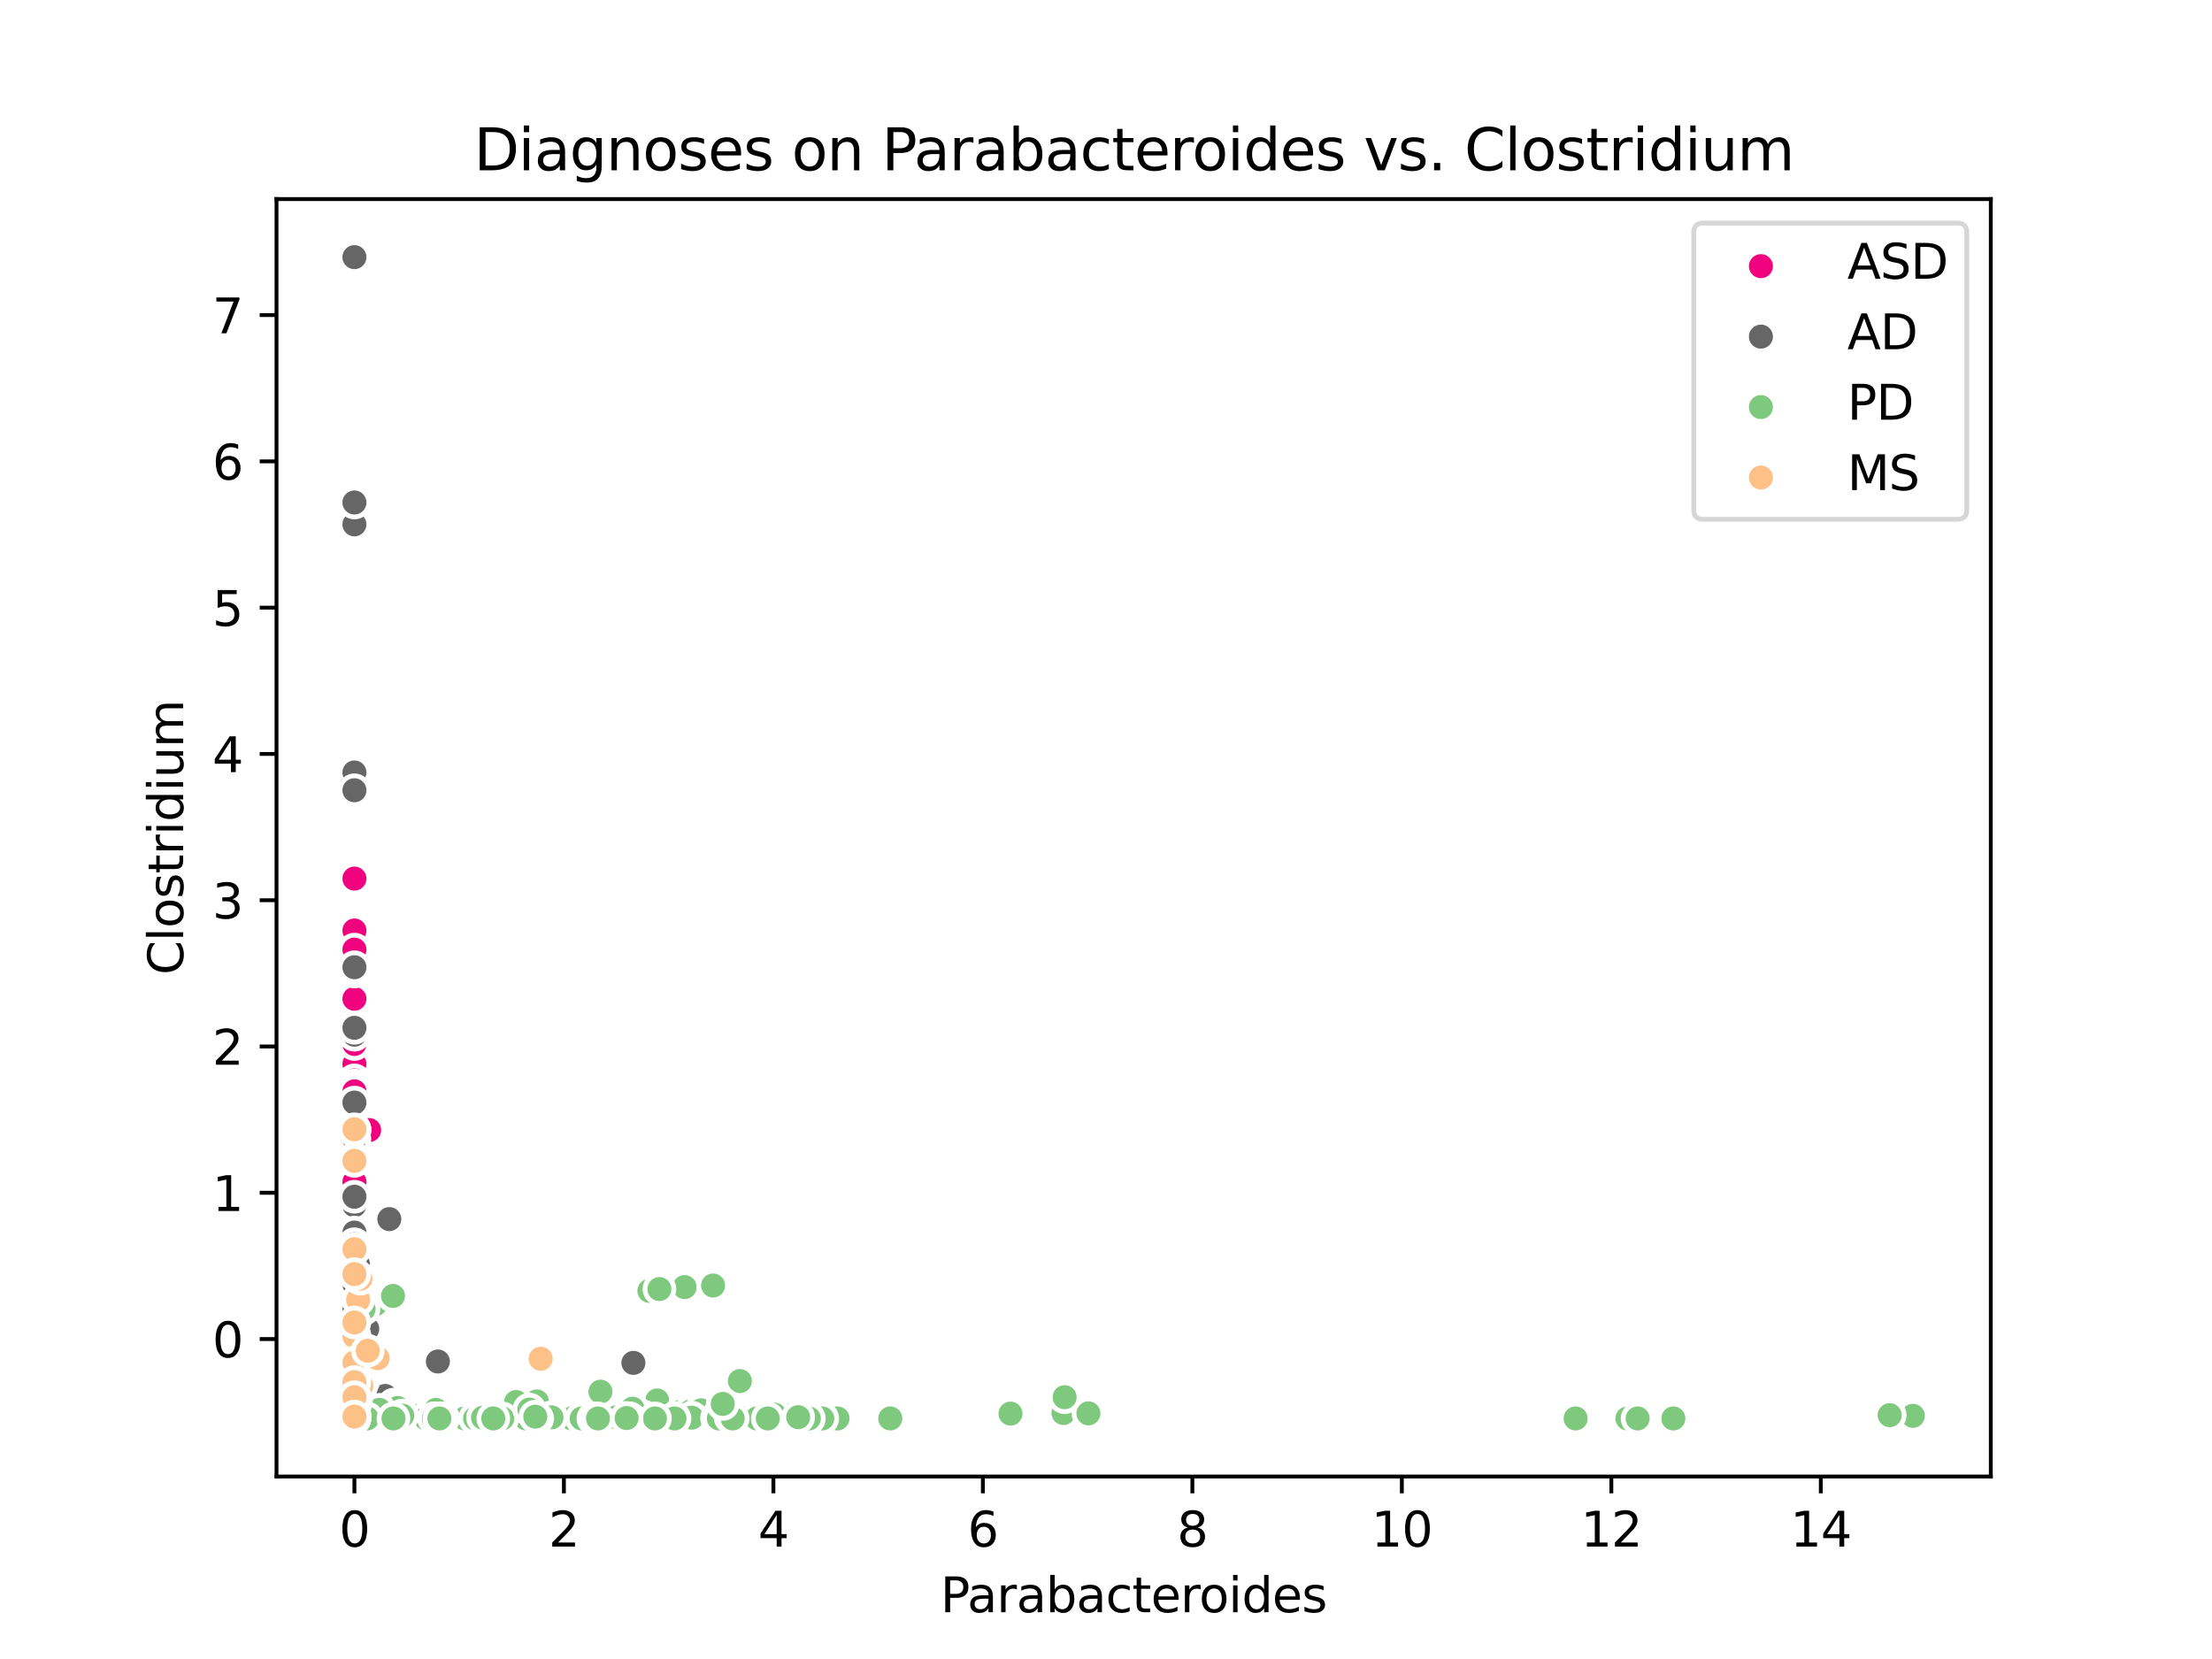 <?xml version="1.0" encoding="utf-8" standalone="no"?>
<!DOCTYPE svg PUBLIC "-//W3C//DTD SVG 1.1//EN"
  "http://www.w3.org/Graphics/SVG/1.1/DTD/svg11.dtd">
<svg xmlns:xlink="http://www.w3.org/1999/xlink" width="460.8pt" height="345.6pt" viewBox="0 0 460.8 345.6" xmlns="http://www.w3.org/2000/svg" version="1.1">
 <defs>
  <style type="text/css">*{stroke-linejoin: round; stroke-linecap: butt}</style>
 </defs>
 <g id="figure_1">
  <g id="patch_1">
   <path d="M 0 345.6 
L 460.8 345.6 
L 460.8 0 
L 0 0 
z
" style="fill: #ffffff"/>
  </g>
  <g id="axes_1">
   <g id="patch_2">
    <path d="M 57.6 307.584 
L 414.72 307.584 
L 414.72 41.472 
L 57.6 41.472 
z
" style="fill: #ffffff"/>
   </g>
   <g id="PathCollection_1">
    <defs>
     <path id="m546f766c9a" d="M 0 3 
C 0.796 3 1.559 2.684 2.121 2.121 
C 2.684 1.559 3 0.796 3 0 
C 3 -0.796 2.684 -1.559 2.121 -2.121 
C 1.559 -2.684 0.796 -3 0 -3 
C -0.796 -3 -1.559 -2.684 -2.121 -2.121 
C -2.684 -1.559 -3 -0.796 -3 0 
C -3 0.796 -2.684 1.559 -2.121 2.121 
C -1.559 2.684 -0.796 3 0 3 
z
" style="stroke: #ffffff"/>
    </defs>
    <g clip-path="url(#pd21172346c)">
     <use xlink:href="#m546f766c9a" x="73.833" y="286.995" style="fill: #f0027f; stroke: #ffffff"/>
     <use xlink:href="#m546f766c9a" x="73.833" y="198.26" style="fill: #f0027f; stroke: #ffffff"/>
     <use xlink:href="#m546f766c9a" x="73.833" y="228.112" style="fill: #f0027f; stroke: #ffffff"/>
     <use xlink:href="#m546f766c9a" x="73.833" y="261.234" style="fill: #f0027f; stroke: #ffffff"/>
     <use xlink:href="#m546f766c9a" x="73.833" y="245.678" style="fill: #f0027f; stroke: #ffffff"/>
     <use xlink:href="#m546f766c9a" x="73.833" y="195.302" style="fill: #f0027f; stroke: #ffffff"/>
     <use xlink:href="#m546f766c9a" x="73.833" y="256.912" style="fill: #f0027f; stroke: #ffffff"/>
     <use xlink:href="#m546f766c9a" x="73.833" y="281.543" style="fill: #f0027f; stroke: #ffffff"/>
     <use xlink:href="#m546f766c9a" x="73.833" y="221.656" style="fill: #f0027f; stroke: #ffffff"/>
     <use xlink:href="#m546f766c9a" x="73.833" y="212.944" style="fill: #f0027f; stroke: #ffffff"/>
     <use xlink:href="#m546f766c9a" x="73.833" y="233.334" style="fill: #f0027f; stroke: #ffffff"/>
     <use xlink:href="#m546f766c9a" x="73.833" y="183.028" style="fill: #f0027f; stroke: #ffffff"/>
     <use xlink:href="#m546f766c9a" x="73.833" y="256.008" style="fill: #f0027f; stroke: #ffffff"/>
     <use xlink:href="#m546f766c9a" x="73.833" y="203.127" style="fill: #f0027f; stroke: #ffffff"/>
     <use xlink:href="#m546f766c9a" x="73.833" y="201.351" style="fill: #f0027f; stroke: #ffffff"/>
     <use xlink:href="#m546f766c9a" x="73.833" y="225.06" style="fill: #f0027f; stroke: #ffffff"/>
     <use xlink:href="#m546f766c9a" x="73.833" y="193.841" style="fill: #f0027f; stroke: #ffffff"/>
     <use xlink:href="#m546f766c9a" x="73.833" y="242.891" style="fill: #f0027f; stroke: #ffffff"/>
     <use xlink:href="#m546f766c9a" x="73.833" y="246.427" style="fill: #f0027f; stroke: #ffffff"/>
     <use xlink:href="#m546f766c9a" x="73.833" y="251.733" style="fill: #f0027f; stroke: #ffffff"/>
     <use xlink:href="#m546f766c9a" x="73.833" y="197.82" style="fill: #f0027f; stroke: #ffffff"/>
     <use xlink:href="#m546f766c9a" x="73.833" y="259.795" style="fill: #f0027f; stroke: #ffffff"/>
     <use xlink:href="#m546f766c9a" x="73.833" y="233.405" style="fill: #f0027f; stroke: #ffffff"/>
     <use xlink:href="#m546f766c9a" x="73.833" y="250.086" style="fill: #f0027f; stroke: #ffffff"/>
     <use xlink:href="#m546f766c9a" x="73.833" y="257.192" style="fill: #f0027f; stroke: #ffffff"/>
     <use xlink:href="#m546f766c9a" x="73.833" y="234.302" style="fill: #f0027f; stroke: #ffffff"/>
     <use xlink:href="#m546f766c9a" x="73.833" y="211.526" style="fill: #f0027f; stroke: #ffffff"/>
     <use xlink:href="#m546f766c9a" x="73.833" y="211.184" style="fill: #f0027f; stroke: #ffffff"/>
     <use xlink:href="#m546f766c9a" x="73.833" y="226.117" style="fill: #f0027f; stroke: #ffffff"/>
     <use xlink:href="#m546f766c9a" x="76.899" y="235.416" style="fill: #f0027f; stroke: #ffffff"/>
     <use xlink:href="#m546f766c9a" x="73.833" y="212.927" style="fill: #f0027f; stroke: #ffffff"/>
     <use xlink:href="#m546f766c9a" x="73.833" y="256.593" style="fill: #f0027f; stroke: #ffffff"/>
     <use xlink:href="#m546f766c9a" x="73.833" y="208.784" style="fill: #f0027f; stroke: #ffffff"/>
     <use xlink:href="#m546f766c9a" x="73.833" y="262.835" style="fill: #f0027f; stroke: #ffffff"/>
     <use xlink:href="#m546f766c9a" x="73.833" y="208.061" style="fill: #f0027f; stroke: #ffffff"/>
     <use xlink:href="#m546f766c9a" x="73.833" y="202.388" style="fill: #f0027f; stroke: #ffffff"/>
     <use xlink:href="#m546f766c9a" x="73.833" y="216.884" style="fill: #f0027f; stroke: #ffffff"/>
     <use xlink:href="#m546f766c9a" x="73.833" y="235.372" style="fill: #f0027f; stroke: #ffffff"/>
     <use xlink:href="#m546f766c9a" x="73.833" y="235.28" style="fill: #f0027f; stroke: #ffffff"/>
     <use xlink:href="#m546f766c9a" x="73.833" y="284.845" style="fill: #f0027f; stroke: #ffffff"/>
     <use xlink:href="#m546f766c9a" x="73.833" y="245.018" style="fill: #f0027f; stroke: #ffffff"/>
     <use xlink:href="#m546f766c9a" x="73.833" y="271.984" style="fill: #f0027f; stroke: #ffffff"/>
     <use xlink:href="#m546f766c9a" x="73.833" y="217.065" style="fill: #f0027f; stroke: #ffffff"/>
     <use xlink:href="#m546f766c9a" x="73.833" y="242.155" style="fill: #f0027f; stroke: #ffffff"/>
     <use xlink:href="#m546f766c9a" x="73.833" y="217.478" style="fill: #f0027f; stroke: #ffffff"/>
     <use xlink:href="#m546f766c9a" x="73.833" y="246.227" style="fill: #f0027f; stroke: #ffffff"/>
     <use xlink:href="#m546f766c9a" x="73.833" y="226.95" style="fill: #f0027f; stroke: #ffffff"/>
     <use xlink:href="#m546f766c9a" x="73.833" y="227.355" style="fill: #f0027f; stroke: #ffffff"/>
    </g>
   </g>
   <g id="PathCollection_2">
    <defs>
     <path id="m98449f30fd" d="M 0 3 
C 0.796 3 1.559 2.684 2.121 2.121 
C 2.684 1.559 3 0.796 3 0 
C 3 -0.796 2.684 -1.559 2.121 -2.121 
C 1.559 -2.684 0.796 -3 0 -3 
C -0.796 -3 -1.559 -2.684 -2.121 -2.121 
C -2.684 -1.559 -3 -0.796 -3 0 
C -3 0.796 -2.684 1.559 -2.121 2.121 
C -1.559 2.684 -0.796 3 0 3 
z
" style="stroke: #ffffff"/>
    </defs>
    <g clip-path="url(#pd21172346c)">
     <use xlink:href="#m98449f30fd" x="73.833" y="280.743" style="fill: #666666; stroke: #ffffff"/>
     <use xlink:href="#m98449f30fd" x="73.833" y="291.452" style="fill: #666666; stroke: #ffffff"/>
     <use xlink:href="#m98449f30fd" x="73.833" y="280.839" style="fill: #666666; stroke: #ffffff"/>
     <use xlink:href="#m98449f30fd" x="73.833" y="295.488" style="fill: #666666; stroke: #ffffff"/>
     <use xlink:href="#m98449f30fd" x="73.833" y="272.835" style="fill: #666666; stroke: #ffffff"/>
     <use xlink:href="#m98449f30fd" x="73.833" y="252.416" style="fill: #666666; stroke: #ffffff"/>
     <use xlink:href="#m98449f30fd" x="73.833" y="263.065" style="fill: #666666; stroke: #ffffff"/>
     <use xlink:href="#m98449f30fd" x="73.833" y="294.163" style="fill: #666666; stroke: #ffffff"/>
     <use xlink:href="#m98449f30fd" x="75.282" y="287.096" style="fill: #666666; stroke: #ffffff"/>
     <use xlink:href="#m98449f30fd" x="73.833" y="284.486" style="fill: #666666; stroke: #ffffff"/>
     <use xlink:href="#m98449f30fd" x="73.833" y="280.353" style="fill: #666666; stroke: #ffffff"/>
     <use xlink:href="#m98449f30fd" x="73.833" y="109.231" style="fill: #666666; stroke: #ffffff"/>
     <use xlink:href="#m98449f30fd" x="73.833" y="292.971" style="fill: #666666; stroke: #ffffff"/>
     <use xlink:href="#m98449f30fd" x="73.833" y="288.947" style="fill: #666666; stroke: #ffffff"/>
     <use xlink:href="#m98449f30fd" x="73.833" y="237.244" style="fill: #666666; stroke: #ffffff"/>
     <use xlink:href="#m98449f30fd" x="73.833" y="274.646" style="fill: #666666; stroke: #ffffff"/>
     <use xlink:href="#m98449f30fd" x="73.833" y="241.424" style="fill: #666666; stroke: #ffffff"/>
     <use xlink:href="#m98449f30fd" x="73.833" y="260.398" style="fill: #666666; stroke: #ffffff"/>
     <use xlink:href="#m98449f30fd" x="73.833" y="280.504" style="fill: #666666; stroke: #ffffff"/>
     <use xlink:href="#m98449f30fd" x="73.833" y="283.486" style="fill: #666666; stroke: #ffffff"/>
     <use xlink:href="#m98449f30fd" x="73.833" y="292.699" style="fill: #666666; stroke: #ffffff"/>
     <use xlink:href="#m98449f30fd" x="73.833" y="295.488" style="fill: #666666; stroke: #ffffff"/>
     <use xlink:href="#m98449f30fd" x="73.833" y="290.207" style="fill: #666666; stroke: #ffffff"/>
     <use xlink:href="#m98449f30fd" x="73.833" y="276.545" style="fill: #666666; stroke: #ffffff"/>
     <use xlink:href="#m98449f30fd" x="73.833" y="272.208" style="fill: #666666; stroke: #ffffff"/>
     <use xlink:href="#m98449f30fd" x="73.833" y="285.732" style="fill: #666666; stroke: #ffffff"/>
     <use xlink:href="#m98449f30fd" x="73.833" y="286.276" style="fill: #666666; stroke: #ffffff"/>
     <use xlink:href="#m98449f30fd" x="73.833" y="269.678" style="fill: #666666; stroke: #ffffff"/>
     <use xlink:href="#m98449f30fd" x="73.833" y="289.131" style="fill: #666666; stroke: #ffffff"/>
     <use xlink:href="#m98449f30fd" x="73.833" y="215.546" style="fill: #666666; stroke: #ffffff"/>
     <use xlink:href="#m98449f30fd" x="73.833" y="283.575" style="fill: #666666; stroke: #ffffff"/>
     <use xlink:href="#m98449f30fd" x="79" y="283.739" style="fill: #666666; stroke: #ffffff"/>
     <use xlink:href="#m98449f30fd" x="74.579" y="263.413" style="fill: #666666; stroke: #ffffff"/>
     <use xlink:href="#m98449f30fd" x="73.833" y="275.986" style="fill: #666666; stroke: #ffffff"/>
     <use xlink:href="#m98449f30fd" x="73.833" y="274.917" style="fill: #666666; stroke: #ffffff"/>
     <use xlink:href="#m98449f30fd" x="73.833" y="290.476" style="fill: #666666; stroke: #ffffff"/>
     <use xlink:href="#m98449f30fd" x="73.833" y="275.431" style="fill: #666666; stroke: #ffffff"/>
     <use xlink:href="#m98449f30fd" x="73.833" y="275.029" style="fill: #666666; stroke: #ffffff"/>
     <use xlink:href="#m98449f30fd" x="73.833" y="285.631" style="fill: #666666; stroke: #ffffff"/>
     <use xlink:href="#m98449f30fd" x="73.833" y="286.502" style="fill: #666666; stroke: #ffffff"/>
     <use xlink:href="#m98449f30fd" x="73.833" y="288.996" style="fill: #666666; stroke: #ffffff"/>
     <use xlink:href="#m98449f30fd" x="73.833" y="283.521" style="fill: #666666; stroke: #ffffff"/>
     <use xlink:href="#m98449f30fd" x="131.947" y="283.913" style="fill: #666666; stroke: #ffffff"/>
     <use xlink:href="#m98449f30fd" x="73.833" y="294.41" style="fill: #666666; stroke: #ffffff"/>
     <use xlink:href="#m98449f30fd" x="73.833" y="292.839" style="fill: #666666; stroke: #ffffff"/>
     <use xlink:href="#m98449f30fd" x="73.833" y="265.306" style="fill: #666666; stroke: #ffffff"/>
     <use xlink:href="#m98449f30fd" x="73.833" y="265.578" style="fill: #666666; stroke: #ffffff"/>
     <use xlink:href="#m98449f30fd" x="73.833" y="160.92" style="fill: #666666; stroke: #ffffff"/>
     <use xlink:href="#m98449f30fd" x="73.833" y="294.456" style="fill: #666666; stroke: #ffffff"/>
     <use xlink:href="#m98449f30fd" x="73.833" y="214.111" style="fill: #666666; stroke: #ffffff"/>
     <use xlink:href="#m98449f30fd" x="76.36" y="280.616" style="fill: #666666; stroke: #ffffff"/>
     <use xlink:href="#m98449f30fd" x="73.833" y="287.247" style="fill: #666666; stroke: #ffffff"/>
     <use xlink:href="#m98449f30fd" x="73.833" y="295.488" style="fill: #666666; stroke: #ffffff"/>
     <use xlink:href="#m98449f30fd" x="73.833" y="164.626" style="fill: #666666; stroke: #ffffff"/>
     <use xlink:href="#m98449f30fd" x="73.833" y="283.502" style="fill: #666666; stroke: #ffffff"/>
     <use xlink:href="#m98449f30fd" x="73.833" y="286.617" style="fill: #666666; stroke: #ffffff"/>
     <use xlink:href="#m98449f30fd" x="73.833" y="292.218" style="fill: #666666; stroke: #ffffff"/>
     <use xlink:href="#m98449f30fd" x="73.833" y="284.32" style="fill: #666666; stroke: #ffffff"/>
     <use xlink:href="#m98449f30fd" x="73.833" y="104.677" style="fill: #666666; stroke: #ffffff"/>
     <use xlink:href="#m98449f30fd" x="73.833" y="53.568" style="fill: #666666; stroke: #ffffff"/>
     <use xlink:href="#m98449f30fd" x="73.833" y="283.458" style="fill: #666666; stroke: #ffffff"/>
     <use xlink:href="#m98449f30fd" x="81.103" y="253.963" style="fill: #666666; stroke: #ffffff"/>
     <use xlink:href="#m98449f30fd" x="73.833" y="251.086" style="fill: #666666; stroke: #ffffff"/>
     <use xlink:href="#m98449f30fd" x="73.833" y="280.336" style="fill: #666666; stroke: #ffffff"/>
     <use xlink:href="#m98449f30fd" x="73.833" y="285.029" style="fill: #666666; stroke: #ffffff"/>
     <use xlink:href="#m98449f30fd" x="73.833" y="292.976" style="fill: #666666; stroke: #ffffff"/>
     <use xlink:href="#m98449f30fd" x="91.219" y="283.623" style="fill: #666666; stroke: #ffffff"/>
     <use xlink:href="#m98449f30fd" x="80.251" y="290.806" style="fill: #666666; stroke: #ffffff"/>
     <use xlink:href="#m98449f30fd" x="73.833" y="276.126" style="fill: #666666; stroke: #ffffff"/>
     <use xlink:href="#m98449f30fd" x="73.833" y="268.408" style="fill: #666666; stroke: #ffffff"/>
     <use xlink:href="#m98449f30fd" x="76.683" y="281.264" style="fill: #666666; stroke: #ffffff"/>
     <use xlink:href="#m98449f30fd" x="76.503" y="276.822" style="fill: #666666; stroke: #ffffff"/>
     <use xlink:href="#m98449f30fd" x="73.833" y="259.204" style="fill: #666666; stroke: #ffffff"/>
     <use xlink:href="#m98449f30fd" x="73.833" y="289.2" style="fill: #666666; stroke: #ffffff"/>
     <use xlink:href="#m98449f30fd" x="73.833" y="295.175" style="fill: #666666; stroke: #ffffff"/>
     <use xlink:href="#m98449f30fd" x="73.833" y="249.302" style="fill: #666666; stroke: #ffffff"/>
     <use xlink:href="#m98449f30fd" x="73.833" y="272.913" style="fill: #666666; stroke: #ffffff"/>
     <use xlink:href="#m98449f30fd" x="73.833" y="278.21" style="fill: #666666; stroke: #ffffff"/>
     <use xlink:href="#m98449f30fd" x="73.833" y="293.933" style="fill: #666666; stroke: #ffffff"/>
     <use xlink:href="#m98449f30fd" x="73.833" y="290.791" style="fill: #666666; stroke: #ffffff"/>
     <use xlink:href="#m98449f30fd" x="73.833" y="235.558" style="fill: #666666; stroke: #ffffff"/>
     <use xlink:href="#m98449f30fd" x="73.833" y="292.49" style="fill: #666666; stroke: #ffffff"/>
     <use xlink:href="#m98449f30fd" x="73.833" y="265.56" style="fill: #666666; stroke: #ffffff"/>
     <use xlink:href="#m98449f30fd" x="73.833" y="257.242" style="fill: #666666; stroke: #ffffff"/>
     <use xlink:href="#m98449f30fd" x="73.833" y="294.104" style="fill: #666666; stroke: #ffffff"/>
     <use xlink:href="#m98449f30fd" x="73.833" y="256.766" style="fill: #666666; stroke: #ffffff"/>
     <use xlink:href="#m98449f30fd" x="73.833" y="286.802" style="fill: #666666; stroke: #ffffff"/>
     <use xlink:href="#m98449f30fd" x="73.833" y="201.497" style="fill: #666666; stroke: #ffffff"/>
     <use xlink:href="#m98449f30fd" x="73.833" y="290.675" style="fill: #666666; stroke: #ffffff"/>
     <use xlink:href="#m98449f30fd" x="73.833" y="229.683" style="fill: #666666; stroke: #ffffff"/>
     <use xlink:href="#m98449f30fd" x="73.833" y="286.292" style="fill: #666666; stroke: #ffffff"/>
     <use xlink:href="#m98449f30fd" x="73.833" y="294.937" style="fill: #666666; stroke: #ffffff"/>
     <use xlink:href="#m98449f30fd" x="73.833" y="280.23" style="fill: #666666; stroke: #ffffff"/>
     <use xlink:href="#m98449f30fd" x="73.833" y="282.98" style="fill: #666666; stroke: #ffffff"/>
     <use xlink:href="#m98449f30fd" x="73.833" y="288.679" style="fill: #666666; stroke: #ffffff"/>
     <use xlink:href="#m98449f30fd" x="73.833" y="267.516" style="fill: #666666; stroke: #ffffff"/>
     <use xlink:href="#m98449f30fd" x="73.833" y="259.202" style="fill: #666666; stroke: #ffffff"/>
     <use xlink:href="#m98449f30fd" x="73.833" y="284.025" style="fill: #666666; stroke: #ffffff"/>
     <use xlink:href="#m98449f30fd" x="73.833" y="295.269" style="fill: #666666; stroke: #ffffff"/>
    </g>
   </g>
   <g id="PathCollection_3">
    <defs>
     <path id="m1baccf3943" d="M 0 3 
C 0.796 3 1.559 2.684 2.121 2.121 
C 2.684 1.559 3 0.796 3 0 
C 3 -0.796 2.684 -1.559 2.121 -2.121 
C 1.559 -2.684 0.796 -3 0 -3 
C -0.796 -3 -1.559 -2.684 -2.121 -2.121 
C -2.684 -1.559 -3 -0.796 -3 0 
C -3 0.796 -2.684 1.559 -2.121 2.121 
C -1.559 2.684 -0.796 3 0 3 
z
" style="stroke: #ffffff"/>
    </defs>
    <g clip-path="url(#pd21172346c)">
     <use xlink:href="#m1baccf3943" x="136.904" y="291.74" style="fill: #7fc97f; stroke: #ffffff"/>
     <use xlink:href="#m1baccf3943" x="96.149" y="295.47" style="fill: #7fc97f; stroke: #ffffff"/>
     <use xlink:href="#m1baccf3943" x="91.247" y="295.037" style="fill: #7fc97f; stroke: #ffffff"/>
     <use xlink:href="#m1baccf3943" x="73.833" y="295.488" style="fill: #7fc97f; stroke: #ffffff"/>
     <use xlink:href="#m1baccf3943" x="132.709" y="295.44" style="fill: #7fc97f; stroke: #ffffff"/>
     <use xlink:href="#m1baccf3943" x="73.833" y="295.488" style="fill: #7fc97f; stroke: #ffffff"/>
     <use xlink:href="#m1baccf3943" x="394.621" y="294.78" style="fill: #7fc97f; stroke: #ffffff"/>
     <use xlink:href="#m1baccf3943" x="142.103" y="293.979" style="fill: #7fc97f; stroke: #ffffff"/>
     <use xlink:href="#m1baccf3943" x="76.323" y="295.488" style="fill: #7fc97f; stroke: #ffffff"/>
     <use xlink:href="#m1baccf3943" x="75.231" y="295.451" style="fill: #7fc97f; stroke: #ffffff"/>
     <use xlink:href="#m1baccf3943" x="77.238" y="295.488" style="fill: #7fc97f; stroke: #ffffff"/>
     <use xlink:href="#m1baccf3943" x="108.042" y="295.032" style="fill: #7fc97f; stroke: #ffffff"/>
     <use xlink:href="#m1baccf3943" x="82.726" y="295.488" style="fill: #7fc97f; stroke: #ffffff"/>
     <use xlink:href="#m1baccf3943" x="94.66" y="295.198" style="fill: #7fc97f; stroke: #ffffff"/>
     <use xlink:href="#m1baccf3943" x="82.733" y="295.488" style="fill: #7fc97f; stroke: #ffffff"/>
     <use xlink:href="#m1baccf3943" x="133.149" y="295.488" style="fill: #7fc97f; stroke: #ffffff"/>
     <use xlink:href="#m1baccf3943" x="107.346" y="295.488" style="fill: #7fc97f; stroke: #ffffff"/>
     <use xlink:href="#m1baccf3943" x="77.74" y="295.387" style="fill: #7fc97f; stroke: #ffffff"/>
     <use xlink:href="#m1baccf3943" x="89.18" y="295.488" style="fill: #7fc97f; stroke: #ffffff"/>
     <use xlink:href="#m1baccf3943" x="125.213" y="295.488" style="fill: #7fc97f; stroke: #ffffff"/>
     <use xlink:href="#m1baccf3943" x="105.592" y="295.488" style="fill: #7fc97f; stroke: #ffffff"/>
     <use xlink:href="#m1baccf3943" x="120.158" y="295.488" style="fill: #7fc97f; stroke: #ffffff"/>
     <use xlink:href="#m1baccf3943" x="93.864" y="295.251" style="fill: #7fc97f; stroke: #ffffff"/>
     <use xlink:href="#m1baccf3943" x="75.458" y="295.417" style="fill: #7fc97f; stroke: #ffffff"/>
     <use xlink:href="#m1baccf3943" x="111.653" y="295.488" style="fill: #7fc97f; stroke: #ffffff"/>
     <use xlink:href="#m1baccf3943" x="113.515" y="295.488" style="fill: #7fc97f; stroke: #ffffff"/>
     <use xlink:href="#m1baccf3943" x="134.139" y="295.136" style="fill: #7fc97f; stroke: #ffffff"/>
     <use xlink:href="#m1baccf3943" x="95.559" y="295.488" style="fill: #7fc97f; stroke: #ffffff"/>
     <use xlink:href="#m1baccf3943" x="128.543" y="295.488" style="fill: #7fc97f; stroke: #ffffff"/>
     <use xlink:href="#m1baccf3943" x="109.587" y="295.063" style="fill: #7fc97f; stroke: #ffffff"/>
     <use xlink:href="#m1baccf3943" x="154.316" y="295.476" style="fill: #7fc97f; stroke: #ffffff"/>
     <use xlink:href="#m1baccf3943" x="85.361" y="295.488" style="fill: #7fc97f; stroke: #ffffff"/>
     <use xlink:href="#m1baccf3943" x="103.799" y="295.488" style="fill: #7fc97f; stroke: #ffffff"/>
     <use xlink:href="#m1baccf3943" x="81.119" y="295.488" style="fill: #7fc97f; stroke: #ffffff"/>
     <use xlink:href="#m1baccf3943" x="73.833" y="295.316" style="fill: #7fc97f; stroke: #ffffff"/>
     <use xlink:href="#m1baccf3943" x="165.382" y="295.488" style="fill: #7fc97f; stroke: #ffffff"/>
     <use xlink:href="#m1baccf3943" x="87.699" y="295.488" style="fill: #7fc97f; stroke: #ffffff"/>
     <use xlink:href="#m1baccf3943" x="150.407" y="295.307" style="fill: #7fc97f; stroke: #ffffff"/>
     <use xlink:href="#m1baccf3943" x="73.833" y="295.488" style="fill: #7fc97f; stroke: #ffffff"/>
     <use xlink:href="#m1baccf3943" x="126.02" y="295.442" style="fill: #7fc97f; stroke: #ffffff"/>
     <use xlink:href="#m1baccf3943" x="129.03" y="293.146" style="fill: #7fc97f; stroke: #ffffff"/>
     <use xlink:href="#m1baccf3943" x="128.176" y="293.531" style="fill: #7fc97f; stroke: #ffffff"/>
     <use xlink:href="#m1baccf3943" x="162.053" y="294.787" style="fill: #7fc97f; stroke: #ffffff"/>
     <use xlink:href="#m1baccf3943" x="151.127" y="295.488" style="fill: #7fc97f; stroke: #ffffff"/>
     <use xlink:href="#m1baccf3943" x="150.209" y="295.225" style="fill: #7fc97f; stroke: #ffffff"/>
     <use xlink:href="#m1baccf3943" x="120.976" y="295.488" style="fill: #7fc97f; stroke: #ffffff"/>
     <use xlink:href="#m1baccf3943" x="90.212" y="295.469" style="fill: #7fc97f; stroke: #ffffff"/>
     <use xlink:href="#m1baccf3943" x="328.228" y="295.488" style="fill: #7fc97f; stroke: #ffffff"/>
     <use xlink:href="#m1baccf3943" x="123.541" y="294.34" style="fill: #7fc97f; stroke: #ffffff"/>
     <use xlink:href="#m1baccf3943" x="154.127" y="287.699" style="fill: #7fc97f; stroke: #ffffff"/>
     <use xlink:href="#m1baccf3943" x="78.763" y="295.488" style="fill: #7fc97f; stroke: #ffffff"/>
     <use xlink:href="#m1baccf3943" x="82.017" y="292.831" style="fill: #7fc97f; stroke: #ffffff"/>
     <use xlink:href="#m1baccf3943" x="106.843" y="295.488" style="fill: #7fc97f; stroke: #ffffff"/>
     <use xlink:href="#m1baccf3943" x="154.179" y="295.42" style="fill: #7fc97f; stroke: #ffffff"/>
     <use xlink:href="#m1baccf3943" x="75.436" y="295.444" style="fill: #7fc97f; stroke: #ffffff"/>
     <use xlink:href="#m1baccf3943" x="108.384" y="295.488" style="fill: #7fc97f; stroke: #ffffff"/>
     <use xlink:href="#m1baccf3943" x="98.771" y="295.488" style="fill: #7fc97f; stroke: #ffffff"/>
     <use xlink:href="#m1baccf3943" x="126.696" y="295.488" style="fill: #7fc97f; stroke: #ffffff"/>
     <use xlink:href="#m1baccf3943" x="143.878" y="294.011" style="fill: #7fc97f; stroke: #ffffff"/>
     <use xlink:href="#m1baccf3943" x="77.33" y="295.488" style="fill: #7fc97f; stroke: #ffffff"/>
     <use xlink:href="#m1baccf3943" x="117.219" y="295.488" style="fill: #7fc97f; stroke: #ffffff"/>
     <use xlink:href="#m1baccf3943" x="133.875" y="295.453" style="fill: #7fc97f; stroke: #ffffff"/>
     <use xlink:href="#m1baccf3943" x="94.056" y="295.111" style="fill: #7fc97f; stroke: #ffffff"/>
     <use xlink:href="#m1baccf3943" x="110.681" y="295.318" style="fill: #7fc97f; stroke: #ffffff"/>
     <use xlink:href="#m1baccf3943" x="97.719" y="295.488" style="fill: #7fc97f; stroke: #ffffff"/>
     <use xlink:href="#m1baccf3943" x="102.082" y="295.488" style="fill: #7fc97f; stroke: #ffffff"/>
     <use xlink:href="#m1baccf3943" x="133.519" y="295.212" style="fill: #7fc97f; stroke: #ffffff"/>
     <use xlink:href="#m1baccf3943" x="108.212" y="295.488" style="fill: #7fc97f; stroke: #ffffff"/>
     <use xlink:href="#m1baccf3943" x="103.71" y="295.488" style="fill: #7fc97f; stroke: #ffffff"/>
     <use xlink:href="#m1baccf3943" x="397.211" y="294.922" style="fill: #7fc97f; stroke: #ffffff"/>
     <use xlink:href="#m1baccf3943" x="131.075" y="295.398" style="fill: #7fc97f; stroke: #ffffff"/>
     <use xlink:href="#m1baccf3943" x="221.537" y="294.359" style="fill: #7fc97f; stroke: #ffffff"/>
     <use xlink:href="#m1baccf3943" x="99.622" y="295.488" style="fill: #7fc97f; stroke: #ffffff"/>
     <use xlink:href="#m1baccf3943" x="111.833" y="291.936" style="fill: #7fc97f; stroke: #ffffff"/>
     <use xlink:href="#m1baccf3943" x="82.989" y="295.488" style="fill: #7fc97f; stroke: #ffffff"/>
     <use xlink:href="#m1baccf3943" x="110.251" y="295.223" style="fill: #7fc97f; stroke: #ffffff"/>
     <use xlink:href="#m1baccf3943" x="77.924" y="295.488" style="fill: #7fc97f; stroke: #ffffff"/>
     <use xlink:href="#m1baccf3943" x="130.896" y="293.591" style="fill: #7fc97f; stroke: #ffffff"/>
     <use xlink:href="#m1baccf3943" x="146.056" y="293.801" style="fill: #7fc97f; stroke: #ffffff"/>
     <use xlink:href="#m1baccf3943" x="103.569" y="295.488" style="fill: #7fc97f; stroke: #ffffff"/>
     <use xlink:href="#m1baccf3943" x="149.432" y="295.199" style="fill: #7fc97f; stroke: #ffffff"/>
     <use xlink:href="#m1baccf3943" x="90.144" y="295.469" style="fill: #7fc97f; stroke: #ffffff"/>
     <use xlink:href="#m1baccf3943" x="153.809" y="295.488" style="fill: #7fc97f; stroke: #ffffff"/>
     <use xlink:href="#m1baccf3943" x="144.084" y="295.328" style="fill: #7fc97f; stroke: #ffffff"/>
     <use xlink:href="#m1baccf3943" x="163.611" y="294.794" style="fill: #7fc97f; stroke: #ffffff"/>
     <use xlink:href="#m1baccf3943" x="142.617" y="268.124" style="fill: #7fc97f; stroke: #ffffff"/>
     <use xlink:href="#m1baccf3943" x="154.682" y="295.434" style="fill: #7fc97f; stroke: #ffffff"/>
     <use xlink:href="#m1baccf3943" x="88.805" y="295.488" style="fill: #7fc97f; stroke: #ffffff"/>
     <use xlink:href="#m1baccf3943" x="78.763" y="295.488" style="fill: #7fc97f; stroke: #ffffff"/>
     <use xlink:href="#m1baccf3943" x="135.277" y="268.908" style="fill: #7fc97f; stroke: #ffffff"/>
     <use xlink:href="#m1baccf3943" x="82.055" y="292.601" style="fill: #7fc97f; stroke: #ffffff"/>
     <use xlink:href="#m1baccf3943" x="123.298" y="294.653" style="fill: #7fc97f; stroke: #ffffff"/>
     <use xlink:href="#m1baccf3943" x="83.065" y="295.488" style="fill: #7fc97f; stroke: #ffffff"/>
     <use xlink:href="#m1baccf3943" x="83.534" y="292.821" style="fill: #7fc97f; stroke: #ffffff"/>
     <use xlink:href="#m1baccf3943" x="101.939" y="295.395" style="fill: #7fc97f; stroke: #ffffff"/>
     <use xlink:href="#m1baccf3943" x="150.18" y="294.093" style="fill: #7fc97f; stroke: #ffffff"/>
     <use xlink:href="#m1baccf3943" x="97.932" y="295.488" style="fill: #7fc97f; stroke: #ffffff"/>
     <use xlink:href="#m1baccf3943" x="127.01" y="294.012" style="fill: #7fc97f; stroke: #ffffff"/>
     <use xlink:href="#m1baccf3943" x="131.76" y="293.456" style="fill: #7fc97f; stroke: #ffffff"/>
     <use xlink:href="#m1baccf3943" x="124.994" y="295.391" style="fill: #7fc97f; stroke: #ffffff"/>
     <use xlink:href="#m1baccf3943" x="125.298" y="289.445" style="fill: #7fc97f; stroke: #ffffff"/>
     <use xlink:href="#m1baccf3943" x="95.669" y="295.488" style="fill: #7fc97f; stroke: #ffffff"/>
     <use xlink:href="#m1baccf3943" x="174.468" y="295.488" style="fill: #7fc97f; stroke: #ffffff"/>
     <use xlink:href="#m1baccf3943" x="149.446" y="295.488" style="fill: #7fc97f; stroke: #ffffff"/>
     <use xlink:href="#m1baccf3943" x="73.833" y="295.345" style="fill: #7fc97f; stroke: #ffffff"/>
     <use xlink:href="#m1baccf3943" x="149.381" y="295.347" style="fill: #7fc97f; stroke: #ffffff"/>
     <use xlink:href="#m1baccf3943" x="98.849" y="295.334" style="fill: #7fc97f; stroke: #ffffff"/>
     <use xlink:href="#m1baccf3943" x="82.987" y="270.284" style="fill: #7fc97f; stroke: #ffffff"/>
     <use xlink:href="#m1baccf3943" x="78.205" y="271.7" style="fill: #7fc97f; stroke: #ffffff"/>
     <use xlink:href="#m1baccf3943" x="94.071" y="295.488" style="fill: #7fc97f; stroke: #ffffff"/>
     <use xlink:href="#m1baccf3943" x="348.594" y="295.488" style="fill: #7fc97f; stroke: #ffffff"/>
     <use xlink:href="#m1baccf3943" x="82.309" y="295.338" style="fill: #7fc97f; stroke: #ffffff"/>
     <use xlink:href="#m1baccf3943" x="73.833" y="295.372" style="fill: #7fc97f; stroke: #ffffff"/>
     <use xlink:href="#m1baccf3943" x="210.507" y="294.483" style="fill: #7fc97f; stroke: #ffffff"/>
     <use xlink:href="#m1baccf3943" x="73.833" y="295.488" style="fill: #7fc97f; stroke: #ffffff"/>
     <use xlink:href="#m1baccf3943" x="101.038" y="295.488" style="fill: #7fc97f; stroke: #ffffff"/>
     <use xlink:href="#m1baccf3943" x="119.569" y="295.463" style="fill: #7fc97f; stroke: #ffffff"/>
     <use xlink:href="#m1baccf3943" x="171.291" y="295.488" style="fill: #7fc97f; stroke: #ffffff"/>
     <use xlink:href="#m1baccf3943" x="149.758" y="295.488" style="fill: #7fc97f; stroke: #ffffff"/>
     <use xlink:href="#m1baccf3943" x="160.986" y="295.261" style="fill: #7fc97f; stroke: #ffffff"/>
     <use xlink:href="#m1baccf3943" x="140.42" y="295.488" style="fill: #7fc97f; stroke: #ffffff"/>
     <use xlink:href="#m1baccf3943" x="96.831" y="295.488" style="fill: #7fc97f; stroke: #ffffff"/>
     <use xlink:href="#m1baccf3943" x="137.371" y="268.531" style="fill: #7fc97f; stroke: #ffffff"/>
     <use xlink:href="#m1baccf3943" x="109.163" y="295.488" style="fill: #7fc97f; stroke: #ffffff"/>
     <use xlink:href="#m1baccf3943" x="339.022" y="295.488" style="fill: #7fc97f; stroke: #ffffff"/>
     <use xlink:href="#m1baccf3943" x="89.885" y="295.457" style="fill: #7fc97f; stroke: #ffffff"/>
     <use xlink:href="#m1baccf3943" x="119.103" y="295.488" style="fill: #7fc97f; stroke: #ffffff"/>
     <use xlink:href="#m1baccf3943" x="161.336" y="294.679" style="fill: #7fc97f; stroke: #ffffff"/>
     <use xlink:href="#m1baccf3943" x="73.833" y="295.488" style="fill: #7fc97f; stroke: #ffffff"/>
     <use xlink:href="#m1baccf3943" x="78.855" y="293.985" style="fill: #7fc97f; stroke: #ffffff"/>
     <use xlink:href="#m1baccf3943" x="73.833" y="295.488" style="fill: #7fc97f; stroke: #ffffff"/>
     <use xlink:href="#m1baccf3943" x="87.448" y="294.886" style="fill: #7fc97f; stroke: #ffffff"/>
     <use xlink:href="#m1baccf3943" x="123.88" y="295.488" style="fill: #7fc97f; stroke: #ffffff"/>
     <use xlink:href="#m1baccf3943" x="398.487" y="294.943" style="fill: #7fc97f; stroke: #ffffff"/>
     <use xlink:href="#m1baccf3943" x="99.109" y="295.488" style="fill: #7fc97f; stroke: #ffffff"/>
     <use xlink:href="#m1baccf3943" x="107.517" y="292.075" style="fill: #7fc97f; stroke: #ffffff"/>
     <use xlink:href="#m1baccf3943" x="131.223" y="295.488" style="fill: #7fc97f; stroke: #ffffff"/>
     <use xlink:href="#m1baccf3943" x="73.833" y="295.488" style="fill: #7fc97f; stroke: #ffffff"/>
     <use xlink:href="#m1baccf3943" x="393.659" y="294.803" style="fill: #7fc97f; stroke: #ffffff"/>
     <use xlink:href="#m1baccf3943" x="129.025" y="295.348" style="fill: #7fc97f; stroke: #ffffff"/>
     <use xlink:href="#m1baccf3943" x="226.737" y="294.425" style="fill: #7fc97f; stroke: #ffffff"/>
     <use xlink:href="#m1baccf3943" x="75.214" y="270.383" style="fill: #7fc97f; stroke: #ffffff"/>
     <use xlink:href="#m1baccf3943" x="84.091" y="295.488" style="fill: #7fc97f; stroke: #ffffff"/>
     <use xlink:href="#m1baccf3943" x="127.523" y="295.488" style="fill: #7fc97f; stroke: #ffffff"/>
     <use xlink:href="#m1baccf3943" x="74.375" y="295.488" style="fill: #7fc97f; stroke: #ffffff"/>
     <use xlink:href="#m1baccf3943" x="74.232" y="295.425" style="fill: #7fc97f; stroke: #ffffff"/>
     <use xlink:href="#m1baccf3943" x="111.262" y="295.488" style="fill: #7fc97f; stroke: #ffffff"/>
     <use xlink:href="#m1baccf3943" x="121.183" y="295.488" style="fill: #7fc97f; stroke: #ffffff"/>
     <use xlink:href="#m1baccf3943" x="91.52" y="295.488" style="fill: #7fc97f; stroke: #ffffff"/>
     <use xlink:href="#m1baccf3943" x="114.884" y="295.255" style="fill: #7fc97f; stroke: #ffffff"/>
     <use xlink:href="#m1baccf3943" x="111.636" y="295.488" style="fill: #7fc97f; stroke: #ffffff"/>
     <use xlink:href="#m1baccf3943" x="98.972" y="295.488" style="fill: #7fc97f; stroke: #ffffff"/>
     <use xlink:href="#m1baccf3943" x="102.944" y="295.488" style="fill: #7fc97f; stroke: #ffffff"/>
     <use xlink:href="#m1baccf3943" x="128.588" y="295.488" style="fill: #7fc97f; stroke: #ffffff"/>
     <use xlink:href="#m1baccf3943" x="127.977" y="295.258" style="fill: #7fc97f; stroke: #ffffff"/>
     <use xlink:href="#m1baccf3943" x="73.833" y="295.488" style="fill: #7fc97f; stroke: #ffffff"/>
     <use xlink:href="#m1baccf3943" x="148.549" y="267.79" style="fill: #7fc97f; stroke: #ffffff"/>
     <use xlink:href="#m1baccf3943" x="88.715" y="295.488" style="fill: #7fc97f; stroke: #ffffff"/>
     <use xlink:href="#m1baccf3943" x="185.462" y="295.488" style="fill: #7fc97f; stroke: #ffffff"/>
     <use xlink:href="#m1baccf3943" x="152.18" y="295.237" style="fill: #7fc97f; stroke: #ffffff"/>
     <use xlink:href="#m1baccf3943" x="82.834" y="293.307" style="fill: #7fc97f; stroke: #ffffff"/>
     <use xlink:href="#m1baccf3943" x="161.341" y="294.704" style="fill: #7fc97f; stroke: #ffffff"/>
     <use xlink:href="#m1baccf3943" x="82.444" y="269.705" style="fill: #7fc97f; stroke: #ffffff"/>
     <use xlink:href="#m1baccf3943" x="140.515" y="295.488" style="fill: #7fc97f; stroke: #ffffff"/>
     <use xlink:href="#m1baccf3943" x="90.805" y="293.702" style="fill: #7fc97f; stroke: #ffffff"/>
     <use xlink:href="#m1baccf3943" x="341.147" y="295.488" style="fill: #7fc97f; stroke: #ffffff"/>
     <use xlink:href="#m1baccf3943" x="73.833" y="295.387" style="fill: #7fc97f; stroke: #ffffff"/>
     <use xlink:href="#m1baccf3943" x="90.504" y="295.488" style="fill: #7fc97f; stroke: #ffffff"/>
     <use xlink:href="#m1baccf3943" x="90.41" y="295.461" style="fill: #7fc97f; stroke: #ffffff"/>
     <use xlink:href="#m1baccf3943" x="81.601" y="295.488" style="fill: #7fc97f; stroke: #ffffff"/>
     <use xlink:href="#m1baccf3943" x="125.086" y="289.913" style="fill: #7fc97f; stroke: #ffffff"/>
     <use xlink:href="#m1baccf3943" x="81.874" y="269.965" style="fill: #7fc97f; stroke: #ffffff"/>
     <use xlink:href="#m1baccf3943" x="100.623" y="295.323" style="fill: #7fc97f; stroke: #ffffff"/>
     <use xlink:href="#m1baccf3943" x="157.681" y="295.488" style="fill: #7fc97f; stroke: #ffffff"/>
     <use xlink:href="#m1baccf3943" x="168.496" y="295.488" style="fill: #7fc97f; stroke: #ffffff"/>
     <use xlink:href="#m1baccf3943" x="123.613" y="295.488" style="fill: #7fc97f; stroke: #ffffff"/>
     <use xlink:href="#m1baccf3943" x="73.833" y="295.488" style="fill: #7fc97f; stroke: #ffffff"/>
     <use xlink:href="#m1baccf3943" x="152.633" y="295.488" style="fill: #7fc97f; stroke: #ffffff"/>
     <use xlink:href="#m1baccf3943" x="73.833" y="295.427" style="fill: #7fc97f; stroke: #ffffff"/>
     <use xlink:href="#m1baccf3943" x="150.557" y="292.46" style="fill: #7fc97f; stroke: #ffffff"/>
     <use xlink:href="#m1baccf3943" x="80.464" y="295.488" style="fill: #7fc97f; stroke: #ffffff"/>
     <use xlink:href="#m1baccf3943" x="73.833" y="295.488" style="fill: #7fc97f; stroke: #ffffff"/>
     <use xlink:href="#m1baccf3943" x="79.019" y="293.697" style="fill: #7fc97f; stroke: #ffffff"/>
     <use xlink:href="#m1baccf3943" x="74.289" y="295.442" style="fill: #7fc97f; stroke: #ffffff"/>
     <use xlink:href="#m1baccf3943" x="92.326" y="295.488" style="fill: #7fc97f; stroke: #ffffff"/>
     <use xlink:href="#m1baccf3943" x="159.947" y="295.488" style="fill: #7fc97f; stroke: #ffffff"/>
     <use xlink:href="#m1baccf3943" x="128.395" y="295.249" style="fill: #7fc97f; stroke: #ffffff"/>
     <use xlink:href="#m1baccf3943" x="166.278" y="295.22" style="fill: #7fc97f; stroke: #ffffff"/>
     <use xlink:href="#m1baccf3943" x="111.911" y="295.488" style="fill: #7fc97f; stroke: #ffffff"/>
     <use xlink:href="#m1baccf3943" x="109.582" y="295.488" style="fill: #7fc97f; stroke: #ffffff"/>
     <use xlink:href="#m1baccf3943" x="124.572" y="295.488" style="fill: #7fc97f; stroke: #ffffff"/>
     <use xlink:href="#m1baccf3943" x="104.625" y="295.488" style="fill: #7fc97f; stroke: #ffffff"/>
     <use xlink:href="#m1baccf3943" x="76.465" y="295.488" style="fill: #7fc97f; stroke: #ffffff"/>
     <use xlink:href="#m1baccf3943" x="91.534" y="295.488" style="fill: #7fc97f; stroke: #ffffff"/>
     <use xlink:href="#m1baccf3943" x="130.948" y="295.46" style="fill: #7fc97f; stroke: #ffffff"/>
     <use xlink:href="#m1baccf3943" x="110.282" y="293.648" style="fill: #7fc97f; stroke: #ffffff"/>
     <use xlink:href="#m1baccf3943" x="102.761" y="295.488" style="fill: #7fc97f; stroke: #ffffff"/>
     <use xlink:href="#m1baccf3943" x="111.511" y="295.112" style="fill: #7fc97f; stroke: #ffffff"/>
     <use xlink:href="#m1baccf3943" x="83.795" y="294.887" style="fill: #7fc97f; stroke: #ffffff"/>
     <use xlink:href="#m1baccf3943" x="73.833" y="295.488" style="fill: #7fc97f; stroke: #ffffff"/>
     <use xlink:href="#m1baccf3943" x="136.438" y="295.488" style="fill: #7fc97f; stroke: #ffffff"/>
     <use xlink:href="#m1baccf3943" x="81.962" y="295.488" style="fill: #7fc97f; stroke: #ffffff"/>
     <use xlink:href="#m1baccf3943" x="75.733" y="272.702" style="fill: #7fc97f; stroke: #ffffff"/>
     <use xlink:href="#m1baccf3943" x="221.785" y="291.064" style="fill: #7fc97f; stroke: #ffffff"/>
     <use xlink:href="#m1baccf3943" x="130.534" y="295.403" style="fill: #7fc97f; stroke: #ffffff"/>
     <use xlink:href="#m1baccf3943" x="73.833" y="295.488" style="fill: #7fc97f; stroke: #ffffff"/>
    </g>
   </g>
   <g id="PathCollection_4">
    <defs>
     <path id="m5352b17c6d" d="M 0 3 
C 0.796 3 1.559 2.684 2.121 2.121 
C 2.684 1.559 3 0.796 3 0 
C 3 -0.796 2.684 -1.559 2.121 -2.121 
C 1.559 -2.684 0.796 -3 0 -3 
C -0.796 -3 -1.559 -2.684 -2.121 -2.121 
C -2.684 -1.559 -3 -0.796 -3 0 
C -3 0.796 -2.684 1.559 -2.121 2.121 
C -1.559 2.684 -0.796 3 0 3 
z
" style="stroke: #ffffff"/>
    </defs>
    <g clip-path="url(#pd21172346c)">
     <use xlink:href="#m5352b17c6d" x="73.833" y="292.97" style="fill: #fdc086; stroke: #ffffff"/>
     <use xlink:href="#m5352b17c6d" x="75.714" y="287.587" style="fill: #fdc086; stroke: #ffffff"/>
     <use xlink:href="#m5352b17c6d" x="73.833" y="284.819" style="fill: #fdc086; stroke: #ffffff"/>
     <use xlink:href="#m5352b17c6d" x="73.833" y="284.136" style="fill: #fdc086; stroke: #ffffff"/>
     <use xlink:href="#m5352b17c6d" x="74.123" y="290.587" style="fill: #fdc086; stroke: #ffffff"/>
     <use xlink:href="#m5352b17c6d" x="73.833" y="284.764" style="fill: #fdc086; stroke: #ffffff"/>
     <use xlink:href="#m5352b17c6d" x="74.286" y="290.85" style="fill: #fdc086; stroke: #ffffff"/>
     <use xlink:href="#m5352b17c6d" x="73.833" y="287.111" style="fill: #fdc086; stroke: #ffffff"/>
     <use xlink:href="#m5352b17c6d" x="73.833" y="284.55" style="fill: #fdc086; stroke: #ffffff"/>
     <use xlink:href="#m5352b17c6d" x="73.833" y="286.198" style="fill: #fdc086; stroke: #ffffff"/>
     <use xlink:href="#m5352b17c6d" x="73.833" y="287.409" style="fill: #fdc086; stroke: #ffffff"/>
     <use xlink:href="#m5352b17c6d" x="73.833" y="290.26" style="fill: #fdc086; stroke: #ffffff"/>
     <use xlink:href="#m5352b17c6d" x="112.624" y="283.053" style="fill: #fdc086; stroke: #ffffff"/>
     <use xlink:href="#m5352b17c6d" x="73.833" y="241.831" style="fill: #fdc086; stroke: #ffffff"/>
     <use xlink:href="#m5352b17c6d" x="73.833" y="235.249" style="fill: #fdc086; stroke: #ffffff"/>
     <use xlink:href="#m5352b17c6d" x="73.833" y="278.383" style="fill: #fdc086; stroke: #ffffff"/>
     <use xlink:href="#m5352b17c6d" x="73.833" y="294.986" style="fill: #fdc086; stroke: #ffffff"/>
     <use xlink:href="#m5352b17c6d" x="73.833" y="284.315" style="fill: #fdc086; stroke: #ffffff"/>
     <use xlink:href="#m5352b17c6d" x="73.833" y="292.854" style="fill: #fdc086; stroke: #ffffff"/>
     <use xlink:href="#m5352b17c6d" x="73.833" y="292.143" style="fill: #fdc086; stroke: #ffffff"/>
     <use xlink:href="#m5352b17c6d" x="75.275" y="288.668" style="fill: #fdc086; stroke: #ffffff"/>
     <use xlink:href="#m5352b17c6d" x="73.833" y="286.265" style="fill: #fdc086; stroke: #ffffff"/>
     <use xlink:href="#m5352b17c6d" x="73.833" y="283.833" style="fill: #fdc086; stroke: #ffffff"/>
     <use xlink:href="#m5352b17c6d" x="73.833" y="295.488" style="fill: #fdc086; stroke: #ffffff"/>
     <use xlink:href="#m5352b17c6d" x="74.613" y="270.779" style="fill: #fdc086; stroke: #ffffff"/>
     <use xlink:href="#m5352b17c6d" x="73.833" y="293.014" style="fill: #fdc086; stroke: #ffffff"/>
     <use xlink:href="#m5352b17c6d" x="73.833" y="290.71" style="fill: #fdc086; stroke: #ffffff"/>
     <use xlink:href="#m5352b17c6d" x="78.673" y="282.94" style="fill: #fdc086; stroke: #ffffff"/>
     <use xlink:href="#m5352b17c6d" x="75.086" y="266.373" style="fill: #fdc086; stroke: #ffffff"/>
     <use xlink:href="#m5352b17c6d" x="73.833" y="291.24" style="fill: #fdc086; stroke: #ffffff"/>
     <use xlink:href="#m5352b17c6d" x="73.833" y="275.497" style="fill: #fdc086; stroke: #ffffff"/>
     <use xlink:href="#m5352b17c6d" x="73.833" y="294.893" style="fill: #fdc086; stroke: #ffffff"/>
     <use xlink:href="#m5352b17c6d" x="73.833" y="287.915" style="fill: #fdc086; stroke: #ffffff"/>
     <use xlink:href="#m5352b17c6d" x="73.833" y="294.625" style="fill: #fdc086; stroke: #ffffff"/>
     <use xlink:href="#m5352b17c6d" x="73.833" y="295.488" style="fill: #fdc086; stroke: #ffffff"/>
     <use xlink:href="#m5352b17c6d" x="73.833" y="291.063" style="fill: #fdc086; stroke: #ffffff"/>
     <use xlink:href="#m5352b17c6d" x="73.833" y="260.239" style="fill: #fdc086; stroke: #ffffff"/>
     <use xlink:href="#m5352b17c6d" x="73.833" y="295.098" style="fill: #fdc086; stroke: #ffffff"/>
     <use xlink:href="#m5352b17c6d" x="73.833" y="265.423" style="fill: #fdc086; stroke: #ffffff"/>
     <use xlink:href="#m5352b17c6d" x="76.611" y="281.388" style="fill: #fdc086; stroke: #ffffff"/>
    </g>
   </g>
   <g id="matplotlib.axis_1">
    <g id="xtick_1">
     <g id="line2d_1">
      <defs>
       <path id="mcab8720df2" d="M 0 0 
L 0 3.5 
" style="stroke: #000000; stroke-width: 0.8"/>
      </defs>
      <g>
       <use xlink:href="#mcab8720df2" x="73.833" y="307.584" style="stroke: #000000; stroke-width: 0.8"/>
      </g>
     </g>
     <g id="text_1">
      <!-- 0 -->
      <g transform="translate(70.651 322.182) scale(0.1 -0.1)">
       <defs>
        <path id="DejaVuSans-30" d="M 2034 4250 
Q 1547 4250 1301 3770 
Q 1056 3291 1056 2328 
Q 1056 1369 1301 889 
Q 1547 409 2034 409 
Q 2525 409 2770 889 
Q 3016 1369 3016 2328 
Q 3016 3291 2770 3770 
Q 2525 4250 2034 4250 
z
M 2034 4750 
Q 2819 4750 3233 4129 
Q 3647 3509 3647 2328 
Q 3647 1150 3233 529 
Q 2819 -91 2034 -91 
Q 1250 -91 836 529 
Q 422 1150 422 2328 
Q 422 3509 836 4129 
Q 1250 4750 2034 4750 
z
" transform="scale(0.016)"/>
       </defs>
       <use xlink:href="#DejaVuSans-30"/>
      </g>
     </g>
    </g>
    <g id="xtick_2">
     <g id="line2d_2">
      <g>
       <use xlink:href="#mcab8720df2" x="117.472" y="307.584" style="stroke: #000000; stroke-width: 0.8"/>
      </g>
     </g>
     <g id="text_2">
      <!-- 2 -->
      <g transform="translate(114.291 322.182) scale(0.1 -0.1)">
       <defs>
        <path id="DejaVuSans-32" d="M 1228 531 
L 3431 531 
L 3431 0 
L 469 0 
L 469 531 
Q 828 903 1448 1529 
Q 2069 2156 2228 2338 
Q 2531 2678 2651 2914 
Q 2772 3150 2772 3378 
Q 2772 3750 2511 3984 
Q 2250 4219 1831 4219 
Q 1534 4219 1204 4116 
Q 875 4013 500 3803 
L 500 4441 
Q 881 4594 1212 4672 
Q 1544 4750 1819 4750 
Q 2544 4750 2975 4387 
Q 3406 4025 3406 3419 
Q 3406 3131 3298 2873 
Q 3191 2616 2906 2266 
Q 2828 2175 2409 1742 
Q 1991 1309 1228 531 
z
" transform="scale(0.016)"/>
       </defs>
       <use xlink:href="#DejaVuSans-32"/>
      </g>
     </g>
    </g>
    <g id="xtick_3">
     <g id="line2d_3">
      <g>
       <use xlink:href="#mcab8720df2" x="161.112" y="307.584" style="stroke: #000000; stroke-width: 0.8"/>
      </g>
     </g>
     <g id="text_3">
      <!-- 4 -->
      <g transform="translate(157.931 322.182) scale(0.1 -0.1)">
       <defs>
        <path id="DejaVuSans-34" d="M 2419 4116 
L 825 1625 
L 2419 1625 
L 2419 4116 
z
M 2253 4666 
L 3047 4666 
L 3047 1625 
L 3713 1625 
L 3713 1100 
L 3047 1100 
L 3047 0 
L 2419 0 
L 2419 1100 
L 313 1100 
L 313 1709 
L 2253 4666 
z
" transform="scale(0.016)"/>
       </defs>
       <use xlink:href="#DejaVuSans-34"/>
      </g>
     </g>
    </g>
    <g id="xtick_4">
     <g id="line2d_4">
      <g>
       <use xlink:href="#mcab8720df2" x="204.751" y="307.584" style="stroke: #000000; stroke-width: 0.8"/>
      </g>
     </g>
     <g id="text_4">
      <!-- 6 -->
      <g transform="translate(201.57 322.182) scale(0.1 -0.1)">
       <defs>
        <path id="DejaVuSans-36" d="M 2113 2584 
Q 1688 2584 1439 2293 
Q 1191 2003 1191 1497 
Q 1191 994 1439 701 
Q 1688 409 2113 409 
Q 2538 409 2786 701 
Q 3034 994 3034 1497 
Q 3034 2003 2786 2293 
Q 2538 2584 2113 2584 
z
M 3366 4563 
L 3366 3988 
Q 3128 4100 2886 4159 
Q 2644 4219 2406 4219 
Q 1781 4219 1451 3797 
Q 1122 3375 1075 2522 
Q 1259 2794 1537 2939 
Q 1816 3084 2150 3084 
Q 2853 3084 3261 2657 
Q 3669 2231 3669 1497 
Q 3669 778 3244 343 
Q 2819 -91 2113 -91 
Q 1303 -91 875 529 
Q 447 1150 447 2328 
Q 447 3434 972 4092 
Q 1497 4750 2381 4750 
Q 2619 4750 2861 4703 
Q 3103 4656 3366 4563 
z
" transform="scale(0.016)"/>
       </defs>
       <use xlink:href="#DejaVuSans-36"/>
      </g>
     </g>
    </g>
    <g id="xtick_5">
     <g id="line2d_5">
      <g>
       <use xlink:href="#mcab8720df2" x="248.391" y="307.584" style="stroke: #000000; stroke-width: 0.8"/>
      </g>
     </g>
     <g id="text_5">
      <!-- 8 -->
      <g transform="translate(245.21 322.182) scale(0.1 -0.1)">
       <defs>
        <path id="DejaVuSans-38" d="M 2034 2216 
Q 1584 2216 1326 1975 
Q 1069 1734 1069 1313 
Q 1069 891 1326 650 
Q 1584 409 2034 409 
Q 2484 409 2743 651 
Q 3003 894 3003 1313 
Q 3003 1734 2745 1975 
Q 2488 2216 2034 2216 
z
M 1403 2484 
Q 997 2584 770 2862 
Q 544 3141 544 3541 
Q 544 4100 942 4425 
Q 1341 4750 2034 4750 
Q 2731 4750 3128 4425 
Q 3525 4100 3525 3541 
Q 3525 3141 3298 2862 
Q 3072 2584 2669 2484 
Q 3125 2378 3379 2068 
Q 3634 1759 3634 1313 
Q 3634 634 3220 271 
Q 2806 -91 2034 -91 
Q 1263 -91 848 271 
Q 434 634 434 1313 
Q 434 1759 690 2068 
Q 947 2378 1403 2484 
z
M 1172 3481 
Q 1172 3119 1398 2916 
Q 1625 2713 2034 2713 
Q 2441 2713 2670 2916 
Q 2900 3119 2900 3481 
Q 2900 3844 2670 4047 
Q 2441 4250 2034 4250 
Q 1625 4250 1398 4047 
Q 1172 3844 1172 3481 
z
" transform="scale(0.016)"/>
       </defs>
       <use xlink:href="#DejaVuSans-38"/>
      </g>
     </g>
    </g>
    <g id="xtick_6">
     <g id="line2d_6">
      <g>
       <use xlink:href="#mcab8720df2" x="292.031" y="307.584" style="stroke: #000000; stroke-width: 0.8"/>
      </g>
     </g>
     <g id="text_6">
      <!-- 10 -->
      <g transform="translate(285.668 322.182) scale(0.1 -0.1)">
       <defs>
        <path id="DejaVuSans-31" d="M 794 531 
L 1825 531 
L 1825 4091 
L 703 3866 
L 703 4441 
L 1819 4666 
L 2450 4666 
L 2450 531 
L 3481 531 
L 3481 0 
L 794 0 
L 794 531 
z
" transform="scale(0.016)"/>
       </defs>
       <use xlink:href="#DejaVuSans-31"/>
       <use xlink:href="#DejaVuSans-30" x="63.623"/>
      </g>
     </g>
    </g>
    <g id="xtick_7">
     <g id="line2d_7">
      <g>
       <use xlink:href="#mcab8720df2" x="335.67" y="307.584" style="stroke: #000000; stroke-width: 0.8"/>
      </g>
     </g>
     <g id="text_7">
      <!-- 12 -->
      <g transform="translate(329.308 322.182) scale(0.1 -0.1)">
       <use xlink:href="#DejaVuSans-31"/>
       <use xlink:href="#DejaVuSans-32" x="63.623"/>
      </g>
     </g>
    </g>
    <g id="xtick_8">
     <g id="line2d_8">
      <g>
       <use xlink:href="#mcab8720df2" x="379.31" y="307.584" style="stroke: #000000; stroke-width: 0.8"/>
      </g>
     </g>
     <g id="text_8">
      <!-- 14 -->
      <g transform="translate(372.947 322.182) scale(0.1 -0.1)">
       <use xlink:href="#DejaVuSans-31"/>
       <use xlink:href="#DejaVuSans-34" x="63.623"/>
      </g>
     </g>
    </g>
    <g id="text_9">
     <!-- Parabacteroides -->
     <g transform="translate(195.915 335.861) scale(0.1 -0.1)">
      <defs>
       <path id="DejaVuSans-50" d="M 1259 4147 
L 1259 2394 
L 2053 2394 
Q 2494 2394 2734 2622 
Q 2975 2850 2975 3272 
Q 2975 3691 2734 3919 
Q 2494 4147 2053 4147 
L 1259 4147 
z
M 628 4666 
L 2053 4666 
Q 2838 4666 3239 4311 
Q 3641 3956 3641 3272 
Q 3641 2581 3239 2228 
Q 2838 1875 2053 1875 
L 1259 1875 
L 1259 0 
L 628 0 
L 628 4666 
z
" transform="scale(0.016)"/>
       <path id="DejaVuSans-61" d="M 2194 1759 
Q 1497 1759 1228 1600 
Q 959 1441 959 1056 
Q 959 750 1161 570 
Q 1363 391 1709 391 
Q 2188 391 2477 730 
Q 2766 1069 2766 1631 
L 2766 1759 
L 2194 1759 
z
M 3341 1997 
L 3341 0 
L 2766 0 
L 2766 531 
Q 2569 213 2275 61 
Q 1981 -91 1556 -91 
Q 1019 -91 701 211 
Q 384 513 384 1019 
Q 384 1609 779 1909 
Q 1175 2209 1959 2209 
L 2766 2209 
L 2766 2266 
Q 2766 2663 2505 2880 
Q 2244 3097 1772 3097 
Q 1472 3097 1187 3025 
Q 903 2953 641 2809 
L 641 3341 
Q 956 3463 1253 3523 
Q 1550 3584 1831 3584 
Q 2591 3584 2966 3190 
Q 3341 2797 3341 1997 
z
" transform="scale(0.016)"/>
       <path id="DejaVuSans-72" d="M 2631 2963 
Q 2534 3019 2420 3045 
Q 2306 3072 2169 3072 
Q 1681 3072 1420 2755 
Q 1159 2438 1159 1844 
L 1159 0 
L 581 0 
L 581 3500 
L 1159 3500 
L 1159 2956 
Q 1341 3275 1631 3429 
Q 1922 3584 2338 3584 
Q 2397 3584 2469 3576 
Q 2541 3569 2628 3553 
L 2631 2963 
z
" transform="scale(0.016)"/>
       <path id="DejaVuSans-62" d="M 3116 1747 
Q 3116 2381 2855 2742 
Q 2594 3103 2138 3103 
Q 1681 3103 1420 2742 
Q 1159 2381 1159 1747 
Q 1159 1113 1420 752 
Q 1681 391 2138 391 
Q 2594 391 2855 752 
Q 3116 1113 3116 1747 
z
M 1159 2969 
Q 1341 3281 1617 3432 
Q 1894 3584 2278 3584 
Q 2916 3584 3314 3078 
Q 3713 2572 3713 1747 
Q 3713 922 3314 415 
Q 2916 -91 2278 -91 
Q 1894 -91 1617 61 
Q 1341 213 1159 525 
L 1159 0 
L 581 0 
L 581 4863 
L 1159 4863 
L 1159 2969 
z
" transform="scale(0.016)"/>
       <path id="DejaVuSans-63" d="M 3122 3366 
L 3122 2828 
Q 2878 2963 2633 3030 
Q 2388 3097 2138 3097 
Q 1578 3097 1268 2742 
Q 959 2388 959 1747 
Q 959 1106 1268 751 
Q 1578 397 2138 397 
Q 2388 397 2633 464 
Q 2878 531 3122 666 
L 3122 134 
Q 2881 22 2623 -34 
Q 2366 -91 2075 -91 
Q 1284 -91 818 406 
Q 353 903 353 1747 
Q 353 2603 823 3093 
Q 1294 3584 2113 3584 
Q 2378 3584 2631 3529 
Q 2884 3475 3122 3366 
z
" transform="scale(0.016)"/>
       <path id="DejaVuSans-74" d="M 1172 4494 
L 1172 3500 
L 2356 3500 
L 2356 3053 
L 1172 3053 
L 1172 1153 
Q 1172 725 1289 603 
Q 1406 481 1766 481 
L 2356 481 
L 2356 0 
L 1766 0 
Q 1100 0 847 248 
Q 594 497 594 1153 
L 594 3053 
L 172 3053 
L 172 3500 
L 594 3500 
L 594 4494 
L 1172 4494 
z
" transform="scale(0.016)"/>
       <path id="DejaVuSans-65" d="M 3597 1894 
L 3597 1613 
L 953 1613 
Q 991 1019 1311 708 
Q 1631 397 2203 397 
Q 2534 397 2845 478 
Q 3156 559 3463 722 
L 3463 178 
Q 3153 47 2828 -22 
Q 2503 -91 2169 -91 
Q 1331 -91 842 396 
Q 353 884 353 1716 
Q 353 2575 817 3079 
Q 1281 3584 2069 3584 
Q 2775 3584 3186 3129 
Q 3597 2675 3597 1894 
z
M 3022 2063 
Q 3016 2534 2758 2815 
Q 2500 3097 2075 3097 
Q 1594 3097 1305 2825 
Q 1016 2553 972 2059 
L 3022 2063 
z
" transform="scale(0.016)"/>
       <path id="DejaVuSans-6f" d="M 1959 3097 
Q 1497 3097 1228 2736 
Q 959 2375 959 1747 
Q 959 1119 1226 758 
Q 1494 397 1959 397 
Q 2419 397 2687 759 
Q 2956 1122 2956 1747 
Q 2956 2369 2687 2733 
Q 2419 3097 1959 3097 
z
M 1959 3584 
Q 2709 3584 3137 3096 
Q 3566 2609 3566 1747 
Q 3566 888 3137 398 
Q 2709 -91 1959 -91 
Q 1206 -91 779 398 
Q 353 888 353 1747 
Q 353 2609 779 3096 
Q 1206 3584 1959 3584 
z
" transform="scale(0.016)"/>
       <path id="DejaVuSans-69" d="M 603 3500 
L 1178 3500 
L 1178 0 
L 603 0 
L 603 3500 
z
M 603 4863 
L 1178 4863 
L 1178 4134 
L 603 4134 
L 603 4863 
z
" transform="scale(0.016)"/>
       <path id="DejaVuSans-64" d="M 2906 2969 
L 2906 4863 
L 3481 4863 
L 3481 0 
L 2906 0 
L 2906 525 
Q 2725 213 2448 61 
Q 2172 -91 1784 -91 
Q 1150 -91 751 415 
Q 353 922 353 1747 
Q 353 2572 751 3078 
Q 1150 3584 1784 3584 
Q 2172 3584 2448 3432 
Q 2725 3281 2906 2969 
z
M 947 1747 
Q 947 1113 1208 752 
Q 1469 391 1925 391 
Q 2381 391 2643 752 
Q 2906 1113 2906 1747 
Q 2906 2381 2643 2742 
Q 2381 3103 1925 3103 
Q 1469 3103 1208 2742 
Q 947 2381 947 1747 
z
" transform="scale(0.016)"/>
       <path id="DejaVuSans-73" d="M 2834 3397 
L 2834 2853 
Q 2591 2978 2328 3040 
Q 2066 3103 1784 3103 
Q 1356 3103 1142 2972 
Q 928 2841 928 2578 
Q 928 2378 1081 2264 
Q 1234 2150 1697 2047 
L 1894 2003 
Q 2506 1872 2764 1633 
Q 3022 1394 3022 966 
Q 3022 478 2636 193 
Q 2250 -91 1575 -91 
Q 1294 -91 989 -36 
Q 684 19 347 128 
L 347 722 
Q 666 556 975 473 
Q 1284 391 1588 391 
Q 1994 391 2212 530 
Q 2431 669 2431 922 
Q 2431 1156 2273 1281 
Q 2116 1406 1581 1522 
L 1381 1569 
Q 847 1681 609 1914 
Q 372 2147 372 2553 
Q 372 3047 722 3315 
Q 1072 3584 1716 3584 
Q 2034 3584 2315 3537 
Q 2597 3491 2834 3397 
z
" transform="scale(0.016)"/>
      </defs>
      <use xlink:href="#DejaVuSans-50"/>
      <use xlink:href="#DejaVuSans-61" x="55.803"/>
      <use xlink:href="#DejaVuSans-72" x="117.082"/>
      <use xlink:href="#DejaVuSans-61" x="158.195"/>
      <use xlink:href="#DejaVuSans-62" x="219.475"/>
      <use xlink:href="#DejaVuSans-61" x="282.951"/>
      <use xlink:href="#DejaVuSans-63" x="344.23"/>
      <use xlink:href="#DejaVuSans-74" x="399.211"/>
      <use xlink:href="#DejaVuSans-65" x="438.42"/>
      <use xlink:href="#DejaVuSans-72" x="499.943"/>
      <use xlink:href="#DejaVuSans-6f" x="538.807"/>
      <use xlink:href="#DejaVuSans-69" x="599.988"/>
      <use xlink:href="#DejaVuSans-64" x="627.771"/>
      <use xlink:href="#DejaVuSans-65" x="691.248"/>
      <use xlink:href="#DejaVuSans-73" x="752.771"/>
     </g>
    </g>
   </g>
   <g id="matplotlib.axis_2">
    <g id="ytick_1">
     <g id="line2d_9">
      <defs>
       <path id="m113885b33b" d="M 0 0 
L -3.5 0 
" style="stroke: #000000; stroke-width: 0.8"/>
      </defs>
      <g>
       <use xlink:href="#m113885b33b" x="57.6" y="278.95" style="stroke: #000000; stroke-width: 0.8"/>
      </g>
     </g>
     <g id="text_10">
      <!-- 0 -->
      <g transform="translate(44.237 282.749) scale(0.1 -0.1)">
       <use xlink:href="#DejaVuSans-30"/>
      </g>
     </g>
    </g>
    <g id="ytick_2">
     <g id="line2d_10">
      <g>
       <use xlink:href="#m113885b33b" x="57.6" y="248.476" style="stroke: #000000; stroke-width: 0.8"/>
      </g>
     </g>
     <g id="text_11">
      <!-- 1 -->
      <g transform="translate(44.237 252.275) scale(0.1 -0.1)">
       <use xlink:href="#DejaVuSans-31"/>
      </g>
     </g>
    </g>
    <g id="ytick_3">
     <g id="line2d_11">
      <g>
       <use xlink:href="#m113885b33b" x="57.6" y="218.002" style="stroke: #000000; stroke-width: 0.8"/>
      </g>
     </g>
     <g id="text_12">
      <!-- 2 -->
      <g transform="translate(44.237 221.801) scale(0.1 -0.1)">
       <use xlink:href="#DejaVuSans-32"/>
      </g>
     </g>
    </g>
    <g id="ytick_4">
     <g id="line2d_12">
      <g>
       <use xlink:href="#m113885b33b" x="57.6" y="187.528" style="stroke: #000000; stroke-width: 0.8"/>
      </g>
     </g>
     <g id="text_13">
      <!-- 3 -->
      <g transform="translate(44.237 191.328) scale(0.1 -0.1)">
       <defs>
        <path id="DejaVuSans-33" d="M 2597 2516 
Q 3050 2419 3304 2112 
Q 3559 1806 3559 1356 
Q 3559 666 3084 287 
Q 2609 -91 1734 -91 
Q 1441 -91 1130 -33 
Q 819 25 488 141 
L 488 750 
Q 750 597 1062 519 
Q 1375 441 1716 441 
Q 2309 441 2620 675 
Q 2931 909 2931 1356 
Q 2931 1769 2642 2001 
Q 2353 2234 1838 2234 
L 1294 2234 
L 1294 2753 
L 1863 2753 
Q 2328 2753 2575 2939 
Q 2822 3125 2822 3475 
Q 2822 3834 2567 4026 
Q 2313 4219 1838 4219 
Q 1578 4219 1281 4162 
Q 984 4106 628 3988 
L 628 4550 
Q 988 4650 1302 4700 
Q 1616 4750 1894 4750 
Q 2613 4750 3031 4423 
Q 3450 4097 3450 3541 
Q 3450 3153 3228 2886 
Q 3006 2619 2597 2516 
z
" transform="scale(0.016)"/>
       </defs>
       <use xlink:href="#DejaVuSans-33"/>
      </g>
     </g>
    </g>
    <g id="ytick_5">
     <g id="line2d_13">
      <g>
       <use xlink:href="#m113885b33b" x="57.6" y="157.055" style="stroke: #000000; stroke-width: 0.8"/>
      </g>
     </g>
     <g id="text_14">
      <!-- 4 -->
      <g transform="translate(44.237 160.854) scale(0.1 -0.1)">
       <use xlink:href="#DejaVuSans-34"/>
      </g>
     </g>
    </g>
    <g id="ytick_6">
     <g id="line2d_14">
      <g>
       <use xlink:href="#m113885b33b" x="57.6" y="126.581" style="stroke: #000000; stroke-width: 0.8"/>
      </g>
     </g>
     <g id="text_15">
      <!-- 5 -->
      <g transform="translate(44.237 130.38) scale(0.1 -0.1)">
       <defs>
        <path id="DejaVuSans-35" d="M 691 4666 
L 3169 4666 
L 3169 4134 
L 1269 4134 
L 1269 2991 
Q 1406 3038 1543 3061 
Q 1681 3084 1819 3084 
Q 2600 3084 3056 2656 
Q 3513 2228 3513 1497 
Q 3513 744 3044 326 
Q 2575 -91 1722 -91 
Q 1428 -91 1123 -41 
Q 819 9 494 109 
L 494 744 
Q 775 591 1075 516 
Q 1375 441 1709 441 
Q 2250 441 2565 725 
Q 2881 1009 2881 1497 
Q 2881 1984 2565 2268 
Q 2250 2553 1709 2553 
Q 1456 2553 1204 2497 
Q 953 2441 691 2322 
L 691 4666 
z
" transform="scale(0.016)"/>
       </defs>
       <use xlink:href="#DejaVuSans-35"/>
      </g>
     </g>
    </g>
    <g id="ytick_7">
     <g id="line2d_15">
      <g>
       <use xlink:href="#m113885b33b" x="57.6" y="96.107" style="stroke: #000000; stroke-width: 0.8"/>
      </g>
     </g>
     <g id="text_16">
      <!-- 6 -->
      <g transform="translate(44.237 99.906) scale(0.1 -0.1)">
       <use xlink:href="#DejaVuSans-36"/>
      </g>
     </g>
    </g>
    <g id="ytick_8">
     <g id="line2d_16">
      <g>
       <use xlink:href="#m113885b33b" x="57.6" y="65.633" style="stroke: #000000; stroke-width: 0.8"/>
      </g>
     </g>
     <g id="text_17">
      <!-- 7 -->
      <g transform="translate(44.237 69.433) scale(0.1 -0.1)">
       <defs>
        <path id="DejaVuSans-37" d="M 525 4666 
L 3525 4666 
L 3525 4397 
L 1831 0 
L 1172 0 
L 2766 4134 
L 525 4134 
L 525 4666 
z
" transform="scale(0.016)"/>
       </defs>
       <use xlink:href="#DejaVuSans-37"/>
      </g>
     </g>
    </g>
    <g id="text_18">
     <!-- Clostridium -->
     <g transform="translate(38.158 203.08) rotate(-90) scale(0.1 -0.1)">
      <defs>
       <path id="DejaVuSans-43" d="M 4122 4306 
L 4122 3641 
Q 3803 3938 3442 4084 
Q 3081 4231 2675 4231 
Q 1875 4231 1450 3742 
Q 1025 3253 1025 2328 
Q 1025 1406 1450 917 
Q 1875 428 2675 428 
Q 3081 428 3442 575 
Q 3803 722 4122 1019 
L 4122 359 
Q 3791 134 3420 21 
Q 3050 -91 2638 -91 
Q 1578 -91 968 557 
Q 359 1206 359 2328 
Q 359 3453 968 4101 
Q 1578 4750 2638 4750 
Q 3056 4750 3426 4639 
Q 3797 4528 4122 4306 
z
" transform="scale(0.016)"/>
       <path id="DejaVuSans-6c" d="M 603 4863 
L 1178 4863 
L 1178 0 
L 603 0 
L 603 4863 
z
" transform="scale(0.016)"/>
       <path id="DejaVuSans-75" d="M 544 1381 
L 544 3500 
L 1119 3500 
L 1119 1403 
Q 1119 906 1312 657 
Q 1506 409 1894 409 
Q 2359 409 2629 706 
Q 2900 1003 2900 1516 
L 2900 3500 
L 3475 3500 
L 3475 0 
L 2900 0 
L 2900 538 
Q 2691 219 2414 64 
Q 2138 -91 1772 -91 
Q 1169 -91 856 284 
Q 544 659 544 1381 
z
M 1991 3584 
L 1991 3584 
z
" transform="scale(0.016)"/>
       <path id="DejaVuSans-6d" d="M 3328 2828 
Q 3544 3216 3844 3400 
Q 4144 3584 4550 3584 
Q 5097 3584 5394 3201 
Q 5691 2819 5691 2113 
L 5691 0 
L 5113 0 
L 5113 2094 
Q 5113 2597 4934 2840 
Q 4756 3084 4391 3084 
Q 3944 3084 3684 2787 
Q 3425 2491 3425 1978 
L 3425 0 
L 2847 0 
L 2847 2094 
Q 2847 2600 2669 2842 
Q 2491 3084 2119 3084 
Q 1678 3084 1418 2786 
Q 1159 2488 1159 1978 
L 1159 0 
L 581 0 
L 581 3500 
L 1159 3500 
L 1159 2956 
Q 1356 3278 1631 3431 
Q 1906 3584 2284 3584 
Q 2666 3584 2933 3390 
Q 3200 3197 3328 2828 
z
" transform="scale(0.016)"/>
      </defs>
      <use xlink:href="#DejaVuSans-43"/>
      <use xlink:href="#DejaVuSans-6c" x="69.824"/>
      <use xlink:href="#DejaVuSans-6f" x="97.607"/>
      <use xlink:href="#DejaVuSans-73" x="158.789"/>
      <use xlink:href="#DejaVuSans-74" x="210.889"/>
      <use xlink:href="#DejaVuSans-72" x="250.098"/>
      <use xlink:href="#DejaVuSans-69" x="291.211"/>
      <use xlink:href="#DejaVuSans-64" x="318.994"/>
      <use xlink:href="#DejaVuSans-69" x="382.471"/>
      <use xlink:href="#DejaVuSans-75" x="410.254"/>
      <use xlink:href="#DejaVuSans-6d" x="473.633"/>
     </g>
    </g>
   </g>
   <g id="patch_3">
    <path d="M 57.6 307.584 
L 57.6 41.472 
" style="fill: none; stroke: #000000; stroke-width: 0.8; stroke-linejoin: miter; stroke-linecap: square"/>
   </g>
   <g id="patch_4">
    <path d="M 414.72 307.584 
L 414.72 41.472 
" style="fill: none; stroke: #000000; stroke-width: 0.8; stroke-linejoin: miter; stroke-linecap: square"/>
   </g>
   <g id="patch_5">
    <path d="M 57.6 307.584 
L 414.72 307.584 
" style="fill: none; stroke: #000000; stroke-width: 0.8; stroke-linejoin: miter; stroke-linecap: square"/>
   </g>
   <g id="patch_6">
    <path d="M 57.6 41.472 
L 414.72 41.472 
" style="fill: none; stroke: #000000; stroke-width: 0.8; stroke-linejoin: miter; stroke-linecap: square"/>
   </g>
   <g id="text_19">
    <!-- Diagnoses on Parabacteroides vs. Clostridium -->
    <g transform="translate(98.73 35.472) scale(0.12 -0.12)">
     <defs>
      <path id="DejaVuSans-44" d="M 1259 4147 
L 1259 519 
L 2022 519 
Q 2988 519 3436 956 
Q 3884 1394 3884 2338 
Q 3884 3275 3436 3711 
Q 2988 4147 2022 4147 
L 1259 4147 
z
M 628 4666 
L 1925 4666 
Q 3281 4666 3915 4102 
Q 4550 3538 4550 2338 
Q 4550 1131 3912 565 
Q 3275 0 1925 0 
L 628 0 
L 628 4666 
z
" transform="scale(0.016)"/>
      <path id="DejaVuSans-67" d="M 2906 1791 
Q 2906 2416 2648 2759 
Q 2391 3103 1925 3103 
Q 1463 3103 1205 2759 
Q 947 2416 947 1791 
Q 947 1169 1205 825 
Q 1463 481 1925 481 
Q 2391 481 2648 825 
Q 2906 1169 2906 1791 
z
M 3481 434 
Q 3481 -459 3084 -895 
Q 2688 -1331 1869 -1331 
Q 1566 -1331 1297 -1286 
Q 1028 -1241 775 -1147 
L 775 -588 
Q 1028 -725 1275 -790 
Q 1522 -856 1778 -856 
Q 2344 -856 2625 -561 
Q 2906 -266 2906 331 
L 2906 616 
Q 2728 306 2450 153 
Q 2172 0 1784 0 
Q 1141 0 747 490 
Q 353 981 353 1791 
Q 353 2603 747 3093 
Q 1141 3584 1784 3584 
Q 2172 3584 2450 3431 
Q 2728 3278 2906 2969 
L 2906 3500 
L 3481 3500 
L 3481 434 
z
" transform="scale(0.016)"/>
      <path id="DejaVuSans-6e" d="M 3513 2113 
L 3513 0 
L 2938 0 
L 2938 2094 
Q 2938 2591 2744 2837 
Q 2550 3084 2163 3084 
Q 1697 3084 1428 2787 
Q 1159 2491 1159 1978 
L 1159 0 
L 581 0 
L 581 3500 
L 1159 3500 
L 1159 2956 
Q 1366 3272 1645 3428 
Q 1925 3584 2291 3584 
Q 2894 3584 3203 3211 
Q 3513 2838 3513 2113 
z
" transform="scale(0.016)"/>
      <path id="DejaVuSans-20" transform="scale(0.016)"/>
      <path id="DejaVuSans-76" d="M 191 3500 
L 800 3500 
L 1894 563 
L 2988 3500 
L 3597 3500 
L 2284 0 
L 1503 0 
L 191 3500 
z
" transform="scale(0.016)"/>
      <path id="DejaVuSans-2e" d="M 684 794 
L 1344 794 
L 1344 0 
L 684 0 
L 684 794 
z
" transform="scale(0.016)"/>
     </defs>
     <use xlink:href="#DejaVuSans-44"/>
     <use xlink:href="#DejaVuSans-69" x="77.002"/>
     <use xlink:href="#DejaVuSans-61" x="104.785"/>
     <use xlink:href="#DejaVuSans-67" x="166.064"/>
     <use xlink:href="#DejaVuSans-6e" x="229.541"/>
     <use xlink:href="#DejaVuSans-6f" x="292.92"/>
     <use xlink:href="#DejaVuSans-73" x="354.102"/>
     <use xlink:href="#DejaVuSans-65" x="406.201"/>
     <use xlink:href="#DejaVuSans-73" x="467.725"/>
     <use xlink:href="#DejaVuSans-20" x="519.824"/>
     <use xlink:href="#DejaVuSans-6f" x="551.611"/>
     <use xlink:href="#DejaVuSans-6e" x="612.793"/>
     <use xlink:href="#DejaVuSans-20" x="676.172"/>
     <use xlink:href="#DejaVuSans-50" x="707.959"/>
     <use xlink:href="#DejaVuSans-61" x="763.762"/>
     <use xlink:href="#DejaVuSans-72" x="825.041"/>
     <use xlink:href="#DejaVuSans-61" x="866.154"/>
     <use xlink:href="#DejaVuSans-62" x="927.434"/>
     <use xlink:href="#DejaVuSans-61" x="990.91"/>
     <use xlink:href="#DejaVuSans-63" x="1052.189"/>
     <use xlink:href="#DejaVuSans-74" x="1107.17"/>
     <use xlink:href="#DejaVuSans-65" x="1146.379"/>
     <use xlink:href="#DejaVuSans-72" x="1207.902"/>
     <use xlink:href="#DejaVuSans-6f" x="1246.766"/>
     <use xlink:href="#DejaVuSans-69" x="1307.947"/>
     <use xlink:href="#DejaVuSans-64" x="1335.73"/>
     <use xlink:href="#DejaVuSans-65" x="1399.207"/>
     <use xlink:href="#DejaVuSans-73" x="1460.73"/>
     <use xlink:href="#DejaVuSans-20" x="1512.83"/>
     <use xlink:href="#DejaVuSans-76" x="1544.617"/>
     <use xlink:href="#DejaVuSans-73" x="1603.797"/>
     <use xlink:href="#DejaVuSans-2e" x="1655.896"/>
     <use xlink:href="#DejaVuSans-20" x="1687.684"/>
     <use xlink:href="#DejaVuSans-43" x="1719.471"/>
     <use xlink:href="#DejaVuSans-6c" x="1789.295"/>
     <use xlink:href="#DejaVuSans-6f" x="1817.078"/>
     <use xlink:href="#DejaVuSans-73" x="1878.26"/>
     <use xlink:href="#DejaVuSans-74" x="1930.359"/>
     <use xlink:href="#DejaVuSans-72" x="1969.568"/>
     <use xlink:href="#DejaVuSans-69" x="2010.682"/>
     <use xlink:href="#DejaVuSans-64" x="2038.465"/>
     <use xlink:href="#DejaVuSans-69" x="2101.941"/>
     <use xlink:href="#DejaVuSans-75" x="2129.725"/>
     <use xlink:href="#DejaVuSans-6d" x="2193.104"/>
    </g>
   </g>
   <g id="legend_1">
    <g id="patch_7">
     <path d="M 354.831 108.184 
L 407.72 108.184 
Q 409.72 108.184 409.72 106.184 
L 409.72 48.472 
Q 409.72 46.472 407.72 46.472 
L 354.831 46.472 
Q 352.831 46.472 352.831 48.472 
L 352.831 106.184 
Q 352.831 108.184 354.831 108.184 
z
" style="fill: #ffffff; opacity: 0.8; stroke: #cccccc; stroke-linejoin: miter"/>
    </g>
    <g id="PathCollection_5">
     <g>
      <use xlink:href="#m546f766c9a" x="366.831" y="55.445" style="fill: #f0027f; stroke: #ffffff"/>
     </g>
    </g>
    <g id="text_20">
     <!-- ASD -->
     <g transform="translate(384.831 58.07) scale(0.1 -0.1)">
      <defs>
       <path id="DejaVuSans-41" d="M 2188 4044 
L 1331 1722 
L 3047 1722 
L 2188 4044 
z
M 1831 4666 
L 2547 4666 
L 4325 0 
L 3669 0 
L 3244 1197 
L 1141 1197 
L 716 0 
L 50 0 
L 1831 4666 
z
" transform="scale(0.016)"/>
       <path id="DejaVuSans-53" d="M 3425 4513 
L 3425 3897 
Q 3066 4069 2747 4153 
Q 2428 4238 2131 4238 
Q 1616 4238 1336 4038 
Q 1056 3838 1056 3469 
Q 1056 3159 1242 3001 
Q 1428 2844 1947 2747 
L 2328 2669 
Q 3034 2534 3370 2195 
Q 3706 1856 3706 1288 
Q 3706 609 3251 259 
Q 2797 -91 1919 -91 
Q 1588 -91 1214 -16 
Q 841 59 441 206 
L 441 856 
Q 825 641 1194 531 
Q 1563 422 1919 422 
Q 2459 422 2753 634 
Q 3047 847 3047 1241 
Q 3047 1584 2836 1778 
Q 2625 1972 2144 2069 
L 1759 2144 
Q 1053 2284 737 2584 
Q 422 2884 422 3419 
Q 422 4038 858 4394 
Q 1294 4750 2059 4750 
Q 2388 4750 2728 4690 
Q 3069 4631 3425 4513 
z
" transform="scale(0.016)"/>
      </defs>
      <use xlink:href="#DejaVuSans-41"/>
      <use xlink:href="#DejaVuSans-53" x="68.408"/>
      <use xlink:href="#DejaVuSans-44" x="131.885"/>
     </g>
    </g>
    <g id="PathCollection_6">
     <g>
      <use xlink:href="#m98449f30fd" x="366.831" y="70.124" style="fill: #666666; stroke: #ffffff"/>
     </g>
    </g>
    <g id="text_21">
     <!-- AD -->
     <g transform="translate(384.831 72.749) scale(0.1 -0.1)">
      <use xlink:href="#DejaVuSans-41"/>
      <use xlink:href="#DejaVuSans-44" x="68.408"/>
     </g>
    </g>
    <g id="PathCollection_7">
     <g>
      <use xlink:href="#m1baccf3943" x="366.831" y="84.802" style="fill: #7fc97f; stroke: #ffffff"/>
     </g>
    </g>
    <g id="text_22">
     <!-- PD -->
     <g transform="translate(384.831 87.427) scale(0.1 -0.1)">
      <use xlink:href="#DejaVuSans-50"/>
      <use xlink:href="#DejaVuSans-44" x="60.303"/>
     </g>
    </g>
    <g id="PathCollection_8">
     <g>
      <use xlink:href="#m5352b17c6d" x="366.831" y="99.48" style="fill: #fdc086; stroke: #ffffff"/>
     </g>
    </g>
    <g id="text_23">
     <!-- MS -->
     <g transform="translate(384.831 102.105) scale(0.1 -0.1)">
      <defs>
       <path id="DejaVuSans-4d" d="M 628 4666 
L 1569 4666 
L 2759 1491 
L 3956 4666 
L 4897 4666 
L 4897 0 
L 4281 0 
L 4281 4097 
L 3078 897 
L 2444 897 
L 1241 4097 
L 1241 0 
L 628 0 
L 628 4666 
z
" transform="scale(0.016)"/>
      </defs>
      <use xlink:href="#DejaVuSans-4d"/>
      <use xlink:href="#DejaVuSans-53" x="86.279"/>
     </g>
    </g>
   </g>
  </g>
 </g>
 <defs>
  <clipPath id="pd21172346c">
   <rect x="57.6" y="41.472" width="357.12" height="266.112"/>
  </clipPath>
 </defs>
</svg>
